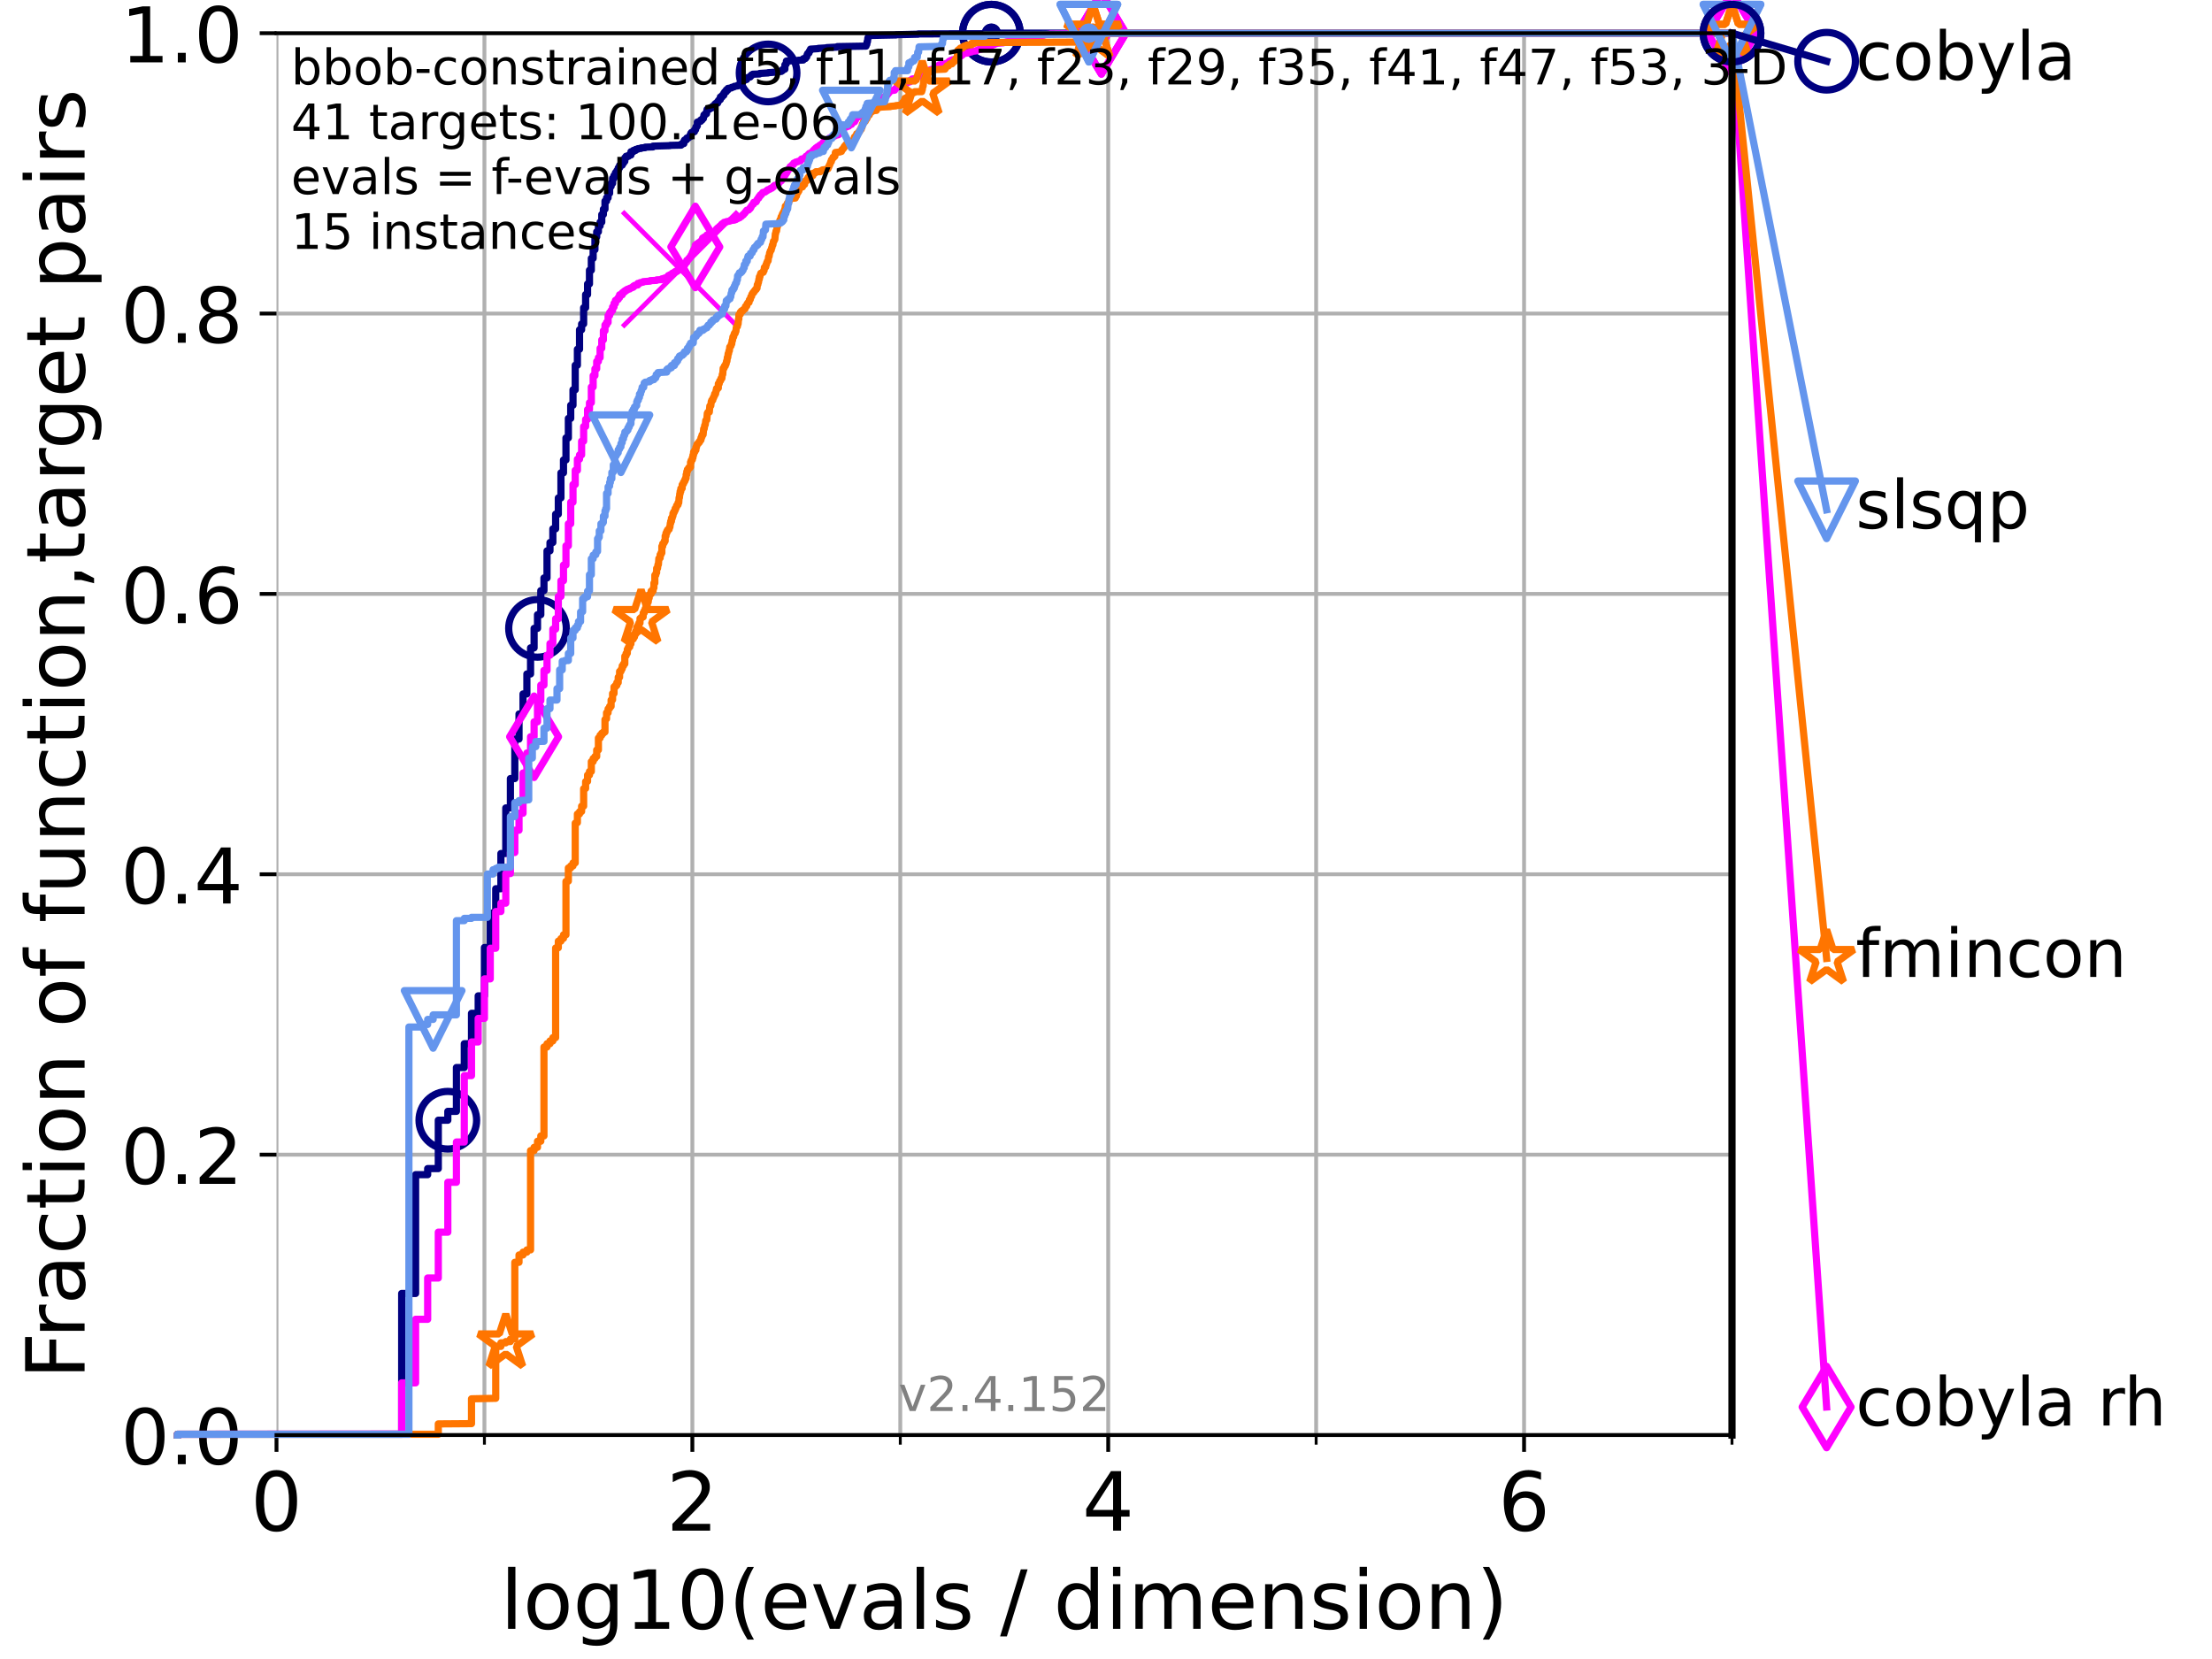 <?xml version="1.0" encoding="utf-8" standalone="no"?>
<!DOCTYPE svg PUBLIC "-//W3C//DTD SVG 1.1//EN"
  "http://www.w3.org/Graphics/SVG/1.1/DTD/svg11.dtd">
<!-- Created with matplotlib (https://matplotlib.org/) -->
<svg height="345.6pt" version="1.1" viewBox="0 0 460.8 345.6" width="460.8pt" xmlns="http://www.w3.org/2000/svg" xmlns:xlink="http://www.w3.org/1999/xlink">
 <defs>
  <style type="text/css">*{stroke-linecap:butt;stroke-linejoin:round;}</style>
 </defs>
 <g id="figure_1">
  <g id="patch_1">
   <path d="M 0 345.6 
L 460.8 345.6 
L 460.8 0 
L 0 0 
z
" style="fill:#ffffff;"/>
  </g>
  <g id="axes_1">
   <g id="patch_2">
    <path d="M 57.6 298.944 
L 360.806 298.944 
L 360.806 6.912 
L 57.6 6.912 
z
" style="fill:#ffffff;"/>
   </g>
   <g id="matplotlib.axis_1">
    <g id="xtick_1">
     <g id="line2d_1">
      <path clip-path="url(#p7974521be7)" d="M 57.6 298.944 
L 57.6 6.912 
" style="fill:none;stroke:#b0b0b0;stroke-linecap:square;stroke-width:0.8;"/>
     </g>
     <g id="line2d_2">
      <defs>
       <path d="M 0 0 
L 0 3.5 
" id="mc26e382fa0" style="stroke:#000000;stroke-width:0.8;"/>
      </defs>
      <g>
       <use style="stroke:#000000;stroke-width:0.8;" x="57.6" xlink:href="#mc26e382fa0" y="298.944"/>
      </g>
     </g>
     <g id="text_1">
      <!-- 0 -->
      <g transform="translate(52.192 318.861)scale(0.17 -0.17)">
       <defs>
        <path d="M 31.781 66.406 
Q 24.172 66.406 20.328 58.906 
Q 16.5 51.422 16.5 36.375 
Q 16.5 21.391 20.328 13.891 
Q 24.172 6.391 31.781 6.391 
Q 39.453 6.391 43.281 13.891 
Q 47.125 21.391 47.125 36.375 
Q 47.125 51.422 43.281 58.906 
Q 39.453 66.406 31.781 66.406 
z
M 31.781 74.219 
Q 44.047 74.219 50.516 64.516 
Q 56.984 54.828 56.984 36.375 
Q 56.984 17.969 50.516 8.266 
Q 44.047 -1.422 31.781 -1.422 
Q 19.531 -1.422 13.062 8.266 
Q 6.594 17.969 6.594 36.375 
Q 6.594 54.828 13.062 64.516 
Q 19.531 74.219 31.781 74.219 
z
" id="DejaVuSans-48"/>
       </defs>
       <use xlink:href="#DejaVuSans-48"/>
      </g>
     </g>
    </g>
    <g id="xtick_2">
     <g id="line2d_3">
      <path clip-path="url(#p7974521be7)" d="M 144.23 298.944 
L 144.23 6.912 
" style="fill:none;stroke:#b0b0b0;stroke-linecap:square;stroke-width:0.8;"/>
     </g>
     <g id="line2d_4">
      <g>
       <use style="stroke:#000000;stroke-width:0.8;" x="144.23" xlink:href="#mc26e382fa0" y="298.944"/>
      </g>
     </g>
     <g id="text_2">
      <!-- 2 -->
      <g transform="translate(138.822 318.861)scale(0.17 -0.17)">
       <defs>
        <path d="M 19.188 8.297 
L 53.609 8.297 
L 53.609 0 
L 7.328 0 
L 7.328 8.297 
Q 12.938 14.109 22.625 23.891 
Q 32.328 33.688 34.812 36.531 
Q 39.547 41.844 41.422 45.531 
Q 43.312 49.219 43.312 52.781 
Q 43.312 58.594 39.234 62.25 
Q 35.156 65.922 28.609 65.922 
Q 23.969 65.922 18.812 64.312 
Q 13.672 62.703 7.812 59.422 
L 7.812 69.391 
Q 13.766 71.781 18.938 73 
Q 24.125 74.219 28.422 74.219 
Q 39.75 74.219 46.484 68.547 
Q 53.219 62.891 53.219 53.422 
Q 53.219 48.922 51.531 44.891 
Q 49.859 40.875 45.406 35.406 
Q 44.188 33.984 37.641 27.219 
Q 31.109 20.453 19.188 8.297 
z
" id="DejaVuSans-50"/>
       </defs>
       <use xlink:href="#DejaVuSans-50"/>
      </g>
     </g>
    </g>
    <g id="xtick_3">
     <g id="line2d_5">
      <path clip-path="url(#p7974521be7)" d="M 230.861 298.944 
L 230.861 6.912 
" style="fill:none;stroke:#b0b0b0;stroke-linecap:square;stroke-width:0.8;"/>
     </g>
     <g id="line2d_6">
      <g>
       <use style="stroke:#000000;stroke-width:0.8;" x="230.861" xlink:href="#mc26e382fa0" y="298.944"/>
      </g>
     </g>
     <g id="text_3">
      <!-- 4 -->
      <g transform="translate(225.453 318.861)scale(0.17 -0.17)">
       <defs>
        <path d="M 37.797 64.312 
L 12.891 25.391 
L 37.797 25.391 
z
M 35.203 72.906 
L 47.609 72.906 
L 47.609 25.391 
L 58.016 25.391 
L 58.016 17.188 
L 47.609 17.188 
L 47.609 0 
L 37.797 0 
L 37.797 17.188 
L 4.891 17.188 
L 4.891 26.703 
z
" id="DejaVuSans-52"/>
       </defs>
       <use xlink:href="#DejaVuSans-52"/>
      </g>
     </g>
    </g>
    <g id="xtick_4">
     <g id="line2d_7">
      <path clip-path="url(#p7974521be7)" d="M 317.491 298.944 
L 317.491 6.912 
" style="fill:none;stroke:#b0b0b0;stroke-linecap:square;stroke-width:0.8;"/>
     </g>
     <g id="line2d_8">
      <g>
       <use style="stroke:#000000;stroke-width:0.8;" x="317.491" xlink:href="#mc26e382fa0" y="298.944"/>
      </g>
     </g>
     <g id="text_4">
      <!-- 6 -->
      <g transform="translate(312.083 318.861)scale(0.17 -0.17)">
       <defs>
        <path d="M 33.016 40.375 
Q 26.375 40.375 22.484 35.828 
Q 18.609 31.297 18.609 23.391 
Q 18.609 15.531 22.484 10.953 
Q 26.375 6.391 33.016 6.391 
Q 39.656 6.391 43.531 10.953 
Q 47.406 15.531 47.406 23.391 
Q 47.406 31.297 43.531 35.828 
Q 39.656 40.375 33.016 40.375 
z
M 52.594 71.297 
L 52.594 62.312 
Q 48.875 64.062 45.094 64.984 
Q 41.312 65.922 37.594 65.922 
Q 27.828 65.922 22.672 59.328 
Q 17.531 52.734 16.797 39.406 
Q 19.672 43.656 24.016 45.922 
Q 28.375 48.188 33.594 48.188 
Q 44.578 48.188 50.953 41.516 
Q 57.328 34.859 57.328 23.391 
Q 57.328 12.156 50.688 5.359 
Q 44.047 -1.422 33.016 -1.422 
Q 20.359 -1.422 13.672 8.266 
Q 6.984 17.969 6.984 36.375 
Q 6.984 53.656 15.188 63.938 
Q 23.391 74.219 37.203 74.219 
Q 40.922 74.219 44.703 73.484 
Q 48.484 72.75 52.594 71.297 
z
" id="DejaVuSans-54"/>
       </defs>
       <use xlink:href="#DejaVuSans-54"/>
      </g>
     </g>
    </g>
    <g id="xtick_5">
     <g id="line2d_9">
      <path clip-path="url(#p7974521be7)" d="M 100.915 298.944 
L 100.915 6.912 
" style="fill:none;stroke:#b0b0b0;stroke-linecap:square;stroke-width:0.8;"/>
     </g>
     <g id="line2d_10">
      <defs>
       <path d="M 0 0 
L 0 2 
" id="mb03020a27c" style="stroke:#000000;stroke-width:0.6;"/>
      </defs>
      <g>
       <use style="stroke:#000000;stroke-width:0.6;" x="100.915" xlink:href="#mb03020a27c" y="298.944"/>
      </g>
     </g>
    </g>
    <g id="xtick_6">
     <g id="line2d_11">
      <path clip-path="url(#p7974521be7)" d="M 187.546 298.944 
L 187.546 6.912 
" style="fill:none;stroke:#b0b0b0;stroke-linecap:square;stroke-width:0.8;"/>
     </g>
     <g id="line2d_12">
      <g>
       <use style="stroke:#000000;stroke-width:0.6;" x="187.546" xlink:href="#mb03020a27c" y="298.944"/>
      </g>
     </g>
    </g>
    <g id="xtick_7">
     <g id="line2d_13">
      <path clip-path="url(#p7974521be7)" d="M 274.176 298.944 
L 274.176 6.912 
" style="fill:none;stroke:#b0b0b0;stroke-linecap:square;stroke-width:0.8;"/>
     </g>
     <g id="line2d_14">
      <g>
       <use style="stroke:#000000;stroke-width:0.6;" x="274.176" xlink:href="#mb03020a27c" y="298.944"/>
      </g>
     </g>
    </g>
    <g id="xtick_8">
     <g id="line2d_15">
      <path clip-path="url(#p7974521be7)" d="M 360.806 298.944 
L 360.806 6.912 
" style="fill:none;stroke:#b0b0b0;stroke-linecap:square;stroke-width:0.8;"/>
     </g>
     <g id="line2d_16">
      <g>
       <use style="stroke:#000000;stroke-width:0.6;" x="360.806" xlink:href="#mb03020a27c" y="298.944"/>
      </g>
     </g>
    </g>
    <g id="text_5">
     <!-- log10(evals / dimension) -->
     <g transform="translate(104.239 339.314)scale(0.17 -0.17)">
      <defs>
       <path d="M 9.422 75.984 
L 18.406 75.984 
L 18.406 0 
L 9.422 0 
z
" id="DejaVuSans-108"/>
       <path d="M 30.609 48.391 
Q 23.391 48.391 19.188 42.75 
Q 14.984 37.109 14.984 27.297 
Q 14.984 17.484 19.156 11.844 
Q 23.344 6.203 30.609 6.203 
Q 37.797 6.203 41.984 11.859 
Q 46.188 17.531 46.188 27.297 
Q 46.188 37.016 41.984 42.703 
Q 37.797 48.391 30.609 48.391 
z
M 30.609 56 
Q 42.328 56 49.016 48.375 
Q 55.719 40.766 55.719 27.297 
Q 55.719 13.875 49.016 6.219 
Q 42.328 -1.422 30.609 -1.422 
Q 18.844 -1.422 12.172 6.219 
Q 5.516 13.875 5.516 27.297 
Q 5.516 40.766 12.172 48.375 
Q 18.844 56 30.609 56 
z
" id="DejaVuSans-111"/>
       <path d="M 45.406 27.984 
Q 45.406 37.75 41.375 43.109 
Q 37.359 48.484 30.078 48.484 
Q 22.859 48.484 18.828 43.109 
Q 14.797 37.75 14.797 27.984 
Q 14.797 18.266 18.828 12.891 
Q 22.859 7.516 30.078 7.516 
Q 37.359 7.516 41.375 12.891 
Q 45.406 18.266 45.406 27.984 
z
M 54.391 6.781 
Q 54.391 -7.172 48.188 -13.984 
Q 42 -20.797 29.203 -20.797 
Q 24.469 -20.797 20.266 -20.094 
Q 16.062 -19.391 12.109 -17.922 
L 12.109 -9.188 
Q 16.062 -11.328 19.922 -12.344 
Q 23.781 -13.375 27.781 -13.375 
Q 36.625 -13.375 41.016 -8.766 
Q 45.406 -4.156 45.406 5.172 
L 45.406 9.625 
Q 42.625 4.781 38.281 2.391 
Q 33.938 0 27.875 0 
Q 17.828 0 11.672 7.656 
Q 5.516 15.328 5.516 27.984 
Q 5.516 40.672 11.672 48.328 
Q 17.828 56 27.875 56 
Q 33.938 56 38.281 53.609 
Q 42.625 51.219 45.406 46.391 
L 45.406 54.688 
L 54.391 54.688 
z
" id="DejaVuSans-103"/>
       <path d="M 12.406 8.297 
L 28.516 8.297 
L 28.516 63.922 
L 10.984 60.406 
L 10.984 69.391 
L 28.422 72.906 
L 38.281 72.906 
L 38.281 8.297 
L 54.391 8.297 
L 54.391 0 
L 12.406 0 
z
" id="DejaVuSans-49"/>
       <path d="M 31 75.875 
Q 24.469 64.656 21.281 53.656 
Q 18.109 42.672 18.109 31.391 
Q 18.109 20.125 21.312 9.062 
Q 24.516 -2 31 -13.188 
L 23.188 -13.188 
Q 15.875 -1.703 12.234 9.375 
Q 8.594 20.453 8.594 31.391 
Q 8.594 42.281 12.203 53.312 
Q 15.828 64.359 23.188 75.875 
z
" id="DejaVuSans-40"/>
       <path d="M 56.203 29.594 
L 56.203 25.203 
L 14.891 25.203 
Q 15.484 15.922 20.484 11.062 
Q 25.484 6.203 34.422 6.203 
Q 39.594 6.203 44.453 7.469 
Q 49.312 8.734 54.109 11.281 
L 54.109 2.781 
Q 49.266 0.734 44.188 -0.344 
Q 39.109 -1.422 33.891 -1.422 
Q 20.797 -1.422 13.156 6.188 
Q 5.516 13.812 5.516 26.812 
Q 5.516 40.234 12.766 48.109 
Q 20.016 56 32.328 56 
Q 43.359 56 49.781 48.891 
Q 56.203 41.797 56.203 29.594 
z
M 47.219 32.234 
Q 47.125 39.594 43.094 43.984 
Q 39.062 48.391 32.422 48.391 
Q 24.906 48.391 20.391 44.141 
Q 15.875 39.891 15.188 32.172 
z
" id="DejaVuSans-101"/>
       <path d="M 2.984 54.688 
L 12.5 54.688 
L 29.594 8.797 
L 46.688 54.688 
L 56.203 54.688 
L 35.688 0 
L 23.484 0 
z
" id="DejaVuSans-118"/>
       <path d="M 34.281 27.484 
Q 23.391 27.484 19.188 25 
Q 14.984 22.516 14.984 16.5 
Q 14.984 11.719 18.141 8.906 
Q 21.297 6.109 26.703 6.109 
Q 34.188 6.109 38.703 11.406 
Q 43.219 16.703 43.219 25.484 
L 43.219 27.484 
z
M 52.203 31.203 
L 52.203 0 
L 43.219 0 
L 43.219 8.297 
Q 40.141 3.328 35.547 0.953 
Q 30.953 -1.422 24.312 -1.422 
Q 15.922 -1.422 10.953 3.297 
Q 6 8.016 6 15.922 
Q 6 25.141 12.172 29.828 
Q 18.359 34.516 30.609 34.516 
L 43.219 34.516 
L 43.219 35.406 
Q 43.219 41.609 39.141 45 
Q 35.062 48.391 27.688 48.391 
Q 23 48.391 18.547 47.266 
Q 14.109 46.141 10.016 43.891 
L 10.016 52.203 
Q 14.938 54.109 19.578 55.047 
Q 24.219 56 28.609 56 
Q 40.484 56 46.344 49.844 
Q 52.203 43.703 52.203 31.203 
z
" id="DejaVuSans-97"/>
       <path d="M 44.281 53.078 
L 44.281 44.578 
Q 40.484 46.531 36.375 47.5 
Q 32.281 48.484 27.875 48.484 
Q 21.188 48.484 17.844 46.438 
Q 14.5 44.391 14.5 40.281 
Q 14.5 37.156 16.891 35.375 
Q 19.281 33.594 26.516 31.984 
L 29.594 31.297 
Q 39.156 29.25 43.188 25.516 
Q 47.219 21.781 47.219 15.094 
Q 47.219 7.469 41.188 3.016 
Q 35.156 -1.422 24.609 -1.422 
Q 20.219 -1.422 15.453 -0.562 
Q 10.688 0.297 5.422 2 
L 5.422 11.281 
Q 10.406 8.688 15.234 7.391 
Q 20.062 6.109 24.812 6.109 
Q 31.156 6.109 34.562 8.281 
Q 37.984 10.453 37.984 14.406 
Q 37.984 18.062 35.516 20.016 
Q 33.062 21.969 24.703 23.781 
L 21.578 24.516 
Q 13.234 26.266 9.516 29.906 
Q 5.812 33.547 5.812 39.891 
Q 5.812 47.609 11.281 51.797 
Q 16.75 56 26.812 56 
Q 31.781 56 36.172 55.266 
Q 40.578 54.547 44.281 53.078 
z
" id="DejaVuSans-115"/>
       <path id="DejaVuSans-32"/>
       <path d="M 25.391 72.906 
L 33.688 72.906 
L 8.297 -9.281 
L 0 -9.281 
z
" id="DejaVuSans-47"/>
       <path d="M 45.406 46.391 
L 45.406 75.984 
L 54.391 75.984 
L 54.391 0 
L 45.406 0 
L 45.406 8.203 
Q 42.578 3.328 38.25 0.953 
Q 33.938 -1.422 27.875 -1.422 
Q 17.969 -1.422 11.734 6.484 
Q 5.516 14.406 5.516 27.297 
Q 5.516 40.188 11.734 48.094 
Q 17.969 56 27.875 56 
Q 33.938 56 38.25 53.625 
Q 42.578 51.266 45.406 46.391 
z
M 14.797 27.297 
Q 14.797 17.391 18.875 11.75 
Q 22.953 6.109 30.078 6.109 
Q 37.203 6.109 41.297 11.75 
Q 45.406 17.391 45.406 27.297 
Q 45.406 37.203 41.297 42.844 
Q 37.203 48.484 30.078 48.484 
Q 22.953 48.484 18.875 42.844 
Q 14.797 37.203 14.797 27.297 
z
" id="DejaVuSans-100"/>
       <path d="M 9.422 54.688 
L 18.406 54.688 
L 18.406 0 
L 9.422 0 
z
M 9.422 75.984 
L 18.406 75.984 
L 18.406 64.594 
L 9.422 64.594 
z
" id="DejaVuSans-105"/>
       <path d="M 52 44.188 
Q 55.375 50.25 60.062 53.125 
Q 64.75 56 71.094 56 
Q 79.641 56 84.281 50.016 
Q 88.922 44.047 88.922 33.016 
L 88.922 0 
L 79.891 0 
L 79.891 32.719 
Q 79.891 40.578 77.094 44.375 
Q 74.312 48.188 68.609 48.188 
Q 61.625 48.188 57.562 43.547 
Q 53.516 38.922 53.516 30.906 
L 53.516 0 
L 44.484 0 
L 44.484 32.719 
Q 44.484 40.625 41.703 44.406 
Q 38.922 48.188 33.109 48.188 
Q 26.219 48.188 22.156 43.531 
Q 18.109 38.875 18.109 30.906 
L 18.109 0 
L 9.078 0 
L 9.078 54.688 
L 18.109 54.688 
L 18.109 46.188 
Q 21.188 51.219 25.484 53.609 
Q 29.781 56 35.688 56 
Q 41.656 56 45.828 52.969 
Q 50 49.953 52 44.188 
z
" id="DejaVuSans-109"/>
       <path d="M 54.891 33.016 
L 54.891 0 
L 45.906 0 
L 45.906 32.719 
Q 45.906 40.484 42.875 44.328 
Q 39.844 48.188 33.797 48.188 
Q 26.516 48.188 22.312 43.547 
Q 18.109 38.922 18.109 30.906 
L 18.109 0 
L 9.078 0 
L 9.078 54.688 
L 18.109 54.688 
L 18.109 46.188 
Q 21.344 51.125 25.703 53.562 
Q 30.078 56 35.797 56 
Q 45.219 56 50.047 50.172 
Q 54.891 44.344 54.891 33.016 
z
" id="DejaVuSans-110"/>
       <path d="M 8.016 75.875 
L 15.828 75.875 
Q 23.141 64.359 26.781 53.312 
Q 30.422 42.281 30.422 31.391 
Q 30.422 20.453 26.781 9.375 
Q 23.141 -1.703 15.828 -13.188 
L 8.016 -13.188 
Q 14.5 -2 17.703 9.062 
Q 20.906 20.125 20.906 31.391 
Q 20.906 42.672 17.703 53.656 
Q 14.5 64.656 8.016 75.875 
z
" id="DejaVuSans-41"/>
      </defs>
      <use xlink:href="#DejaVuSans-108"/>
      <use x="27.783" xlink:href="#DejaVuSans-111"/>
      <use x="88.965" xlink:href="#DejaVuSans-103"/>
      <use x="152.441" xlink:href="#DejaVuSans-49"/>
      <use x="216.064" xlink:href="#DejaVuSans-48"/>
      <use x="279.688" xlink:href="#DejaVuSans-40"/>
      <use x="318.701" xlink:href="#DejaVuSans-101"/>
      <use x="380.225" xlink:href="#DejaVuSans-118"/>
      <use x="439.404" xlink:href="#DejaVuSans-97"/>
      <use x="500.684" xlink:href="#DejaVuSans-108"/>
      <use x="528.467" xlink:href="#DejaVuSans-115"/>
      <use x="580.566" xlink:href="#DejaVuSans-32"/>
      <use x="612.354" xlink:href="#DejaVuSans-47"/>
      <use x="646.045" xlink:href="#DejaVuSans-32"/>
      <use x="677.832" xlink:href="#DejaVuSans-100"/>
      <use x="741.309" xlink:href="#DejaVuSans-105"/>
      <use x="769.092" xlink:href="#DejaVuSans-109"/>
      <use x="866.504" xlink:href="#DejaVuSans-101"/>
      <use x="928.027" xlink:href="#DejaVuSans-110"/>
      <use x="991.406" xlink:href="#DejaVuSans-115"/>
      <use x="1043.506" xlink:href="#DejaVuSans-105"/>
      <use x="1071.289" xlink:href="#DejaVuSans-111"/>
      <use x="1132.471" xlink:href="#DejaVuSans-110"/>
      <use x="1195.85" xlink:href="#DejaVuSans-41"/>
     </g>
    </g>
   </g>
   <g id="matplotlib.axis_2">
    <g id="ytick_1">
     <g id="line2d_17">
      <path clip-path="url(#p7974521be7)" d="M 57.6 298.944 
L 360.806 298.944 
" style="fill:none;stroke:#b0b0b0;stroke-linecap:square;stroke-width:0.8;"/>
     </g>
     <g id="line2d_18">
      <defs>
       <path d="M 0 0 
L -3.5 0 
" id="md55858b7d3" style="stroke:#000000;stroke-width:0.8;"/>
      </defs>
      <g>
       <use style="stroke:#000000;stroke-width:0.8;" x="57.6" xlink:href="#md55858b7d3" y="298.944"/>
      </g>
     </g>
     <g id="text_6">
      <!-- 0.0 -->
      <g transform="translate(25.155 305.023)scale(0.16 -0.16)">
       <defs>
        <path d="M 10.688 12.406 
L 21 12.406 
L 21 0 
L 10.688 0 
z
" id="DejaVuSans-46"/>
       </defs>
       <use xlink:href="#DejaVuSans-48"/>
       <use x="63.623" xlink:href="#DejaVuSans-46"/>
       <use x="95.41" xlink:href="#DejaVuSans-48"/>
      </g>
     </g>
    </g>
    <g id="ytick_2">
     <g id="line2d_19">
      <path clip-path="url(#p7974521be7)" d="M 57.6 240.538 
L 360.806 240.538 
" style="fill:none;stroke:#b0b0b0;stroke-linecap:square;stroke-width:0.8;"/>
     </g>
     <g id="line2d_20">
      <g>
       <use style="stroke:#000000;stroke-width:0.8;" x="57.6" xlink:href="#md55858b7d3" y="240.538"/>
      </g>
     </g>
     <g id="text_7">
      <!-- 0.2 -->
      <g transform="translate(25.155 246.616)scale(0.16 -0.16)">
       <use xlink:href="#DejaVuSans-48"/>
       <use x="63.623" xlink:href="#DejaVuSans-46"/>
       <use x="95.41" xlink:href="#DejaVuSans-50"/>
      </g>
     </g>
    </g>
    <g id="ytick_3">
     <g id="line2d_21">
      <path clip-path="url(#p7974521be7)" d="M 57.6 182.131 
L 360.806 182.131 
" style="fill:none;stroke:#b0b0b0;stroke-linecap:square;stroke-width:0.8;"/>
     </g>
     <g id="line2d_22">
      <g>
       <use style="stroke:#000000;stroke-width:0.8;" x="57.6" xlink:href="#md55858b7d3" y="182.131"/>
      </g>
     </g>
     <g id="text_8">
      <!-- 0.4 -->
      <g transform="translate(25.155 188.21)scale(0.16 -0.16)">
       <use xlink:href="#DejaVuSans-48"/>
       <use x="63.623" xlink:href="#DejaVuSans-46"/>
       <use x="95.41" xlink:href="#DejaVuSans-52"/>
      </g>
     </g>
    </g>
    <g id="ytick_4">
     <g id="line2d_23">
      <path clip-path="url(#p7974521be7)" d="M 57.6 123.725 
L 360.806 123.725 
" style="fill:none;stroke:#b0b0b0;stroke-linecap:square;stroke-width:0.8;"/>
     </g>
     <g id="line2d_24">
      <g>
       <use style="stroke:#000000;stroke-width:0.8;" x="57.6" xlink:href="#md55858b7d3" y="123.725"/>
      </g>
     </g>
     <g id="text_9">
      <!-- 0.6 -->
      <g transform="translate(25.155 129.804)scale(0.16 -0.16)">
       <use xlink:href="#DejaVuSans-48"/>
       <use x="63.623" xlink:href="#DejaVuSans-46"/>
       <use x="95.41" xlink:href="#DejaVuSans-54"/>
      </g>
     </g>
    </g>
    <g id="ytick_5">
     <g id="line2d_25">
      <path clip-path="url(#p7974521be7)" d="M 57.6 65.318 
L 360.806 65.318 
" style="fill:none;stroke:#b0b0b0;stroke-linecap:square;stroke-width:0.8;"/>
     </g>
     <g id="line2d_26">
      <g>
       <use style="stroke:#000000;stroke-width:0.8;" x="57.6" xlink:href="#md55858b7d3" y="65.318"/>
      </g>
     </g>
     <g id="text_10">
      <!-- 0.8 -->
      <g transform="translate(25.155 71.397)scale(0.16 -0.16)">
       <defs>
        <path d="M 31.781 34.625 
Q 24.75 34.625 20.719 30.859 
Q 16.703 27.094 16.703 20.516 
Q 16.703 13.922 20.719 10.156 
Q 24.75 6.391 31.781 6.391 
Q 38.812 6.391 42.859 10.172 
Q 46.922 13.969 46.922 20.516 
Q 46.922 27.094 42.891 30.859 
Q 38.875 34.625 31.781 34.625 
z
M 21.922 38.812 
Q 15.578 40.375 12.031 44.719 
Q 8.5 49.078 8.5 55.328 
Q 8.5 64.062 14.719 69.141 
Q 20.953 74.219 31.781 74.219 
Q 42.672 74.219 48.875 69.141 
Q 55.078 64.062 55.078 55.328 
Q 55.078 49.078 51.531 44.719 
Q 48 40.375 41.703 38.812 
Q 48.828 37.156 52.797 32.312 
Q 56.781 27.484 56.781 20.516 
Q 56.781 9.906 50.312 4.234 
Q 43.844 -1.422 31.781 -1.422 
Q 19.734 -1.422 13.25 4.234 
Q 6.781 9.906 6.781 20.516 
Q 6.781 27.484 10.781 32.312 
Q 14.797 37.156 21.922 38.812 
z
M 18.312 54.391 
Q 18.312 48.734 21.844 45.562 
Q 25.391 42.391 31.781 42.391 
Q 38.141 42.391 41.719 45.562 
Q 45.312 48.734 45.312 54.391 
Q 45.312 60.062 41.719 63.234 
Q 38.141 66.406 31.781 66.406 
Q 25.391 66.406 21.844 63.234 
Q 18.312 60.062 18.312 54.391 
z
" id="DejaVuSans-56"/>
       </defs>
       <use xlink:href="#DejaVuSans-48"/>
       <use x="63.623" xlink:href="#DejaVuSans-46"/>
       <use x="95.41" xlink:href="#DejaVuSans-56"/>
      </g>
     </g>
    </g>
    <g id="ytick_6">
     <g id="line2d_27">
      <path clip-path="url(#p7974521be7)" d="M 57.6 6.912 
L 360.806 6.912 
" style="fill:none;stroke:#b0b0b0;stroke-linecap:square;stroke-width:0.8;"/>
     </g>
     <g id="line2d_28">
      <g>
       <use style="stroke:#000000;stroke-width:0.8;" x="57.6" xlink:href="#md55858b7d3" y="6.912"/>
      </g>
     </g>
     <g id="text_11">
      <!-- 1.0 -->
      <g transform="translate(25.155 12.991)scale(0.16 -0.16)">
       <use xlink:href="#DejaVuSans-49"/>
       <use x="63.623" xlink:href="#DejaVuSans-46"/>
       <use x="95.41" xlink:href="#DejaVuSans-48"/>
      </g>
     </g>
    </g>
    <g id="text_12">
     <!-- Fraction of function,target pairs -->
     <g transform="translate(17.62 287.313)rotate(-90)scale(0.17 -0.17)">
      <defs>
       <path d="M 9.812 72.906 
L 51.703 72.906 
L 51.703 64.594 
L 19.672 64.594 
L 19.672 43.109 
L 48.578 43.109 
L 48.578 34.812 
L 19.672 34.812 
L 19.672 0 
L 9.812 0 
z
" id="DejaVuSans-70"/>
       <path d="M 41.109 46.297 
Q 39.594 47.172 37.812 47.578 
Q 36.031 48 33.891 48 
Q 26.266 48 22.188 43.047 
Q 18.109 38.094 18.109 28.812 
L 18.109 0 
L 9.078 0 
L 9.078 54.688 
L 18.109 54.688 
L 18.109 46.188 
Q 20.953 51.172 25.484 53.578 
Q 30.031 56 36.531 56 
Q 37.453 56 38.578 55.875 
Q 39.703 55.766 41.062 55.516 
z
" id="DejaVuSans-114"/>
       <path d="M 48.781 52.594 
L 48.781 44.188 
Q 44.969 46.297 41.141 47.344 
Q 37.312 48.391 33.406 48.391 
Q 24.656 48.391 19.812 42.844 
Q 14.984 37.312 14.984 27.297 
Q 14.984 17.281 19.812 11.734 
Q 24.656 6.203 33.406 6.203 
Q 37.312 6.203 41.141 7.25 
Q 44.969 8.297 48.781 10.406 
L 48.781 2.094 
Q 45.016 0.344 40.984 -0.531 
Q 36.969 -1.422 32.422 -1.422 
Q 20.062 -1.422 12.781 6.344 
Q 5.516 14.109 5.516 27.297 
Q 5.516 40.672 12.859 48.328 
Q 20.219 56 33.016 56 
Q 37.156 56 41.109 55.141 
Q 45.062 54.297 48.781 52.594 
z
" id="DejaVuSans-99"/>
       <path d="M 18.312 70.219 
L 18.312 54.688 
L 36.812 54.688 
L 36.812 47.703 
L 18.312 47.703 
L 18.312 18.016 
Q 18.312 11.328 20.141 9.422 
Q 21.969 7.516 27.594 7.516 
L 36.812 7.516 
L 36.812 0 
L 27.594 0 
Q 17.188 0 13.234 3.875 
Q 9.281 7.766 9.281 18.016 
L 9.281 47.703 
L 2.688 47.703 
L 2.688 54.688 
L 9.281 54.688 
L 9.281 70.219 
z
" id="DejaVuSans-116"/>
       <path d="M 37.109 75.984 
L 37.109 68.5 
L 28.516 68.5 
Q 23.688 68.5 21.797 66.547 
Q 19.922 64.594 19.922 59.516 
L 19.922 54.688 
L 34.719 54.688 
L 34.719 47.703 
L 19.922 47.703 
L 19.922 0 
L 10.891 0 
L 10.891 47.703 
L 2.297 47.703 
L 2.297 54.688 
L 10.891 54.688 
L 10.891 58.5 
Q 10.891 67.625 15.141 71.797 
Q 19.391 75.984 28.609 75.984 
z
" id="DejaVuSans-102"/>
       <path d="M 8.5 21.578 
L 8.5 54.688 
L 17.484 54.688 
L 17.484 21.922 
Q 17.484 14.156 20.5 10.266 
Q 23.531 6.391 29.594 6.391 
Q 36.859 6.391 41.078 11.031 
Q 45.312 15.672 45.312 23.688 
L 45.312 54.688 
L 54.297 54.688 
L 54.297 0 
L 45.312 0 
L 45.312 8.406 
Q 42.047 3.422 37.719 1 
Q 33.406 -1.422 27.688 -1.422 
Q 18.266 -1.422 13.375 4.438 
Q 8.5 10.297 8.5 21.578 
z
M 31.109 56 
z
" id="DejaVuSans-117"/>
       <path d="M 11.719 12.406 
L 22.016 12.406 
L 22.016 4 
L 14.016 -11.625 
L 7.719 -11.625 
L 11.719 4 
z
" id="DejaVuSans-44"/>
       <path d="M 18.109 8.203 
L 18.109 -20.797 
L 9.078 -20.797 
L 9.078 54.688 
L 18.109 54.688 
L 18.109 46.391 
Q 20.953 51.266 25.266 53.625 
Q 29.594 56 35.594 56 
Q 45.562 56 51.781 48.094 
Q 58.016 40.188 58.016 27.297 
Q 58.016 14.406 51.781 6.484 
Q 45.562 -1.422 35.594 -1.422 
Q 29.594 -1.422 25.266 0.953 
Q 20.953 3.328 18.109 8.203 
z
M 48.688 27.297 
Q 48.688 37.203 44.609 42.844 
Q 40.531 48.484 33.406 48.484 
Q 26.266 48.484 22.188 42.844 
Q 18.109 37.203 18.109 27.297 
Q 18.109 17.391 22.188 11.75 
Q 26.266 6.109 33.406 6.109 
Q 40.531 6.109 44.609 11.75 
Q 48.688 17.391 48.688 27.297 
z
" id="DejaVuSans-112"/>
      </defs>
      <use xlink:href="#DejaVuSans-70"/>
      <use x="50.27" xlink:href="#DejaVuSans-114"/>
      <use x="91.383" xlink:href="#DejaVuSans-97"/>
      <use x="152.662" xlink:href="#DejaVuSans-99"/>
      <use x="207.643" xlink:href="#DejaVuSans-116"/>
      <use x="246.852" xlink:href="#DejaVuSans-105"/>
      <use x="274.635" xlink:href="#DejaVuSans-111"/>
      <use x="335.816" xlink:href="#DejaVuSans-110"/>
      <use x="399.195" xlink:href="#DejaVuSans-32"/>
      <use x="430.982" xlink:href="#DejaVuSans-111"/>
      <use x="492.164" xlink:href="#DejaVuSans-102"/>
      <use x="527.369" xlink:href="#DejaVuSans-32"/>
      <use x="559.156" xlink:href="#DejaVuSans-102"/>
      <use x="594.361" xlink:href="#DejaVuSans-117"/>
      <use x="657.74" xlink:href="#DejaVuSans-110"/>
      <use x="721.119" xlink:href="#DejaVuSans-99"/>
      <use x="776.1" xlink:href="#DejaVuSans-116"/>
      <use x="815.309" xlink:href="#DejaVuSans-105"/>
      <use x="843.092" xlink:href="#DejaVuSans-111"/>
      <use x="904.273" xlink:href="#DejaVuSans-110"/>
      <use x="967.652" xlink:href="#DejaVuSans-44"/>
      <use x="999.439" xlink:href="#DejaVuSans-116"/>
      <use x="1038.648" xlink:href="#DejaVuSans-97"/>
      <use x="1099.928" xlink:href="#DejaVuSans-114"/>
      <use x="1139.291" xlink:href="#DejaVuSans-103"/>
      <use x="1202.768" xlink:href="#DejaVuSans-101"/>
      <use x="1264.291" xlink:href="#DejaVuSans-116"/>
      <use x="1303.5" xlink:href="#DejaVuSans-32"/>
      <use x="1335.287" xlink:href="#DejaVuSans-112"/>
      <use x="1398.764" xlink:href="#DejaVuSans-97"/>
      <use x="1460.043" xlink:href="#DejaVuSans-105"/>
      <use x="1487.826" xlink:href="#DejaVuSans-114"/>
      <use x="1528.939" xlink:href="#DejaVuSans-115"/>
     </g>
    </g>
   </g>
   <g id="line2d_29">
    <defs>
     <path d="M 0 1.5 
C 0.398 1.5 0.779 1.342 1.061 1.061 
C 1.342 0.779 1.5 0.398 1.5 0 
C 1.5 -0.398 1.342 -0.779 1.061 -1.061 
C 0.779 -1.342 0.398 -1.5 0 -1.5 
C -0.398 -1.5 -0.779 -1.342 -1.061 -1.061 
C -1.342 -0.779 -1.5 -0.398 -1.5 0 
C -1.5 0.398 -1.342 0.779 -1.061 1.061 
C -0.779 1.342 -0.398 1.5 0 1.5 
z
" id="mcc01ca99d8" style="stroke:#000080;"/>
    </defs>
    <g>
     <use style="fill:#000080;stroke:#000080;" x="206.518" xlink:href="#mcc01ca99d8" y="6.912"/>
     <use style="fill:#000080;stroke:#000080;" x="206.518" xlink:href="#mcc01ca99d8" y="6.912"/>
    </g>
   </g>
   <g id="line2d_30">
    <path d="M 36.933 298.944 
L 36.933 298.786 
L 83.678 298.786 
L 83.678 269.451 
L 86.578 269.451 
L 86.578 244.706 
L 89.09 244.706 
L 89.09 243.439 
L 91.306 243.439 
L 91.306 233.362 
L 93.288 233.362 
L 93.288 231.515 
L 95.081 231.515 
L 95.081 222.388 
L 96.718 222.388 
L 96.718 217.428 
L 98.223 217.428 
L 98.223 211.097 
L 99.617 211.097 
L 99.617 207.456 
L 100.915 207.456 
L 100.915 197.379 
L 102.129 197.379 
L 102.129 190.204 
L 103.27 190.204 
L 103.27 185.139 
L 104.345 185.139 
L 104.345 177.805 
L 105.362 177.805 
L 105.362 168.308 
L 106.327 168.308 
L 106.327 162.188 
L 107.245 162.188 
L 107.245 153.957 
L 108.12 153.957 
L 108.12 148.734 
L 108.956 148.734 
L 108.956 144.565 
L 109.757 144.565 
L 109.757 140.397 
L 110.525 140.397 
L 110.525 134.963 
L 111.262 134.963 
L 111.262 130.9 
L 111.972 130.9 
L 111.972 128.051 
L 112.657 128.051 
L 112.657 123.039 
L 113.317 123.039 
L 113.317 120.401 
L 113.954 120.401 
L 113.954 114.755 
L 114.571 114.755 
L 114.571 113.014 
L 115.168 113.014 
L 115.168 110.165 
L 115.747 110.165 
L 115.747 107.105 
L 116.309 107.105 
L 116.309 103.728 
L 116.854 103.728 
L 116.854 98.505 
L 117.384 98.505 
L 117.384 95.814 
L 117.9 95.814 
L 117.9 91.224 
L 118.401 91.224 
L 118.401 87.161 
L 118.89 87.161 
L 118.89 84.418 
L 119.366 84.418 
L 119.366 81.199 
L 119.831 81.199 
L 119.831 76.082 
L 120.284 76.082 
L 120.284 72.758 
L 120.727 72.758 
L 120.727 68.695 
L 121.159 68.695 
L 121.159 67.482 
L 121.582 67.482 
L 121.582 64.105 
L 121.995 64.105 
L 121.995 61.361 
L 122.4 61.361 
L 122.4 59.145 
L 122.796 59.145 
L 122.796 56.296 
L 123.184 56.296 
L 123.184 53.817 
L 123.564 53.817 
L 123.564 52.023 
L 123.936 52.023 
L 123.936 49.385 
L 124.302 49.385 
L 124.302 48.277 
L 124.66 48.277 
L 124.66 47.063 
L 125.012 47.063 
L 125.012 46.272 
L 125.357 46.272 
L 125.357 44.689 
L 125.696 44.689 
L 125.696 43.581 
L 126.029 43.581 
L 126.029 41.893 
L 126.356 41.893 
L 126.356 41.207 
L 126.677 41.207 
L 126.677 40.257 
L 126.994 40.257 
L 126.994 38.832 
L 127.304 38.832 
L 127.304 38.199 
L 127.61 38.199 
L 127.61 37.144 
L 127.911 37.144 
L 127.911 36.564 
L 128.208 36.564 
L 128.208 35.983 
L 128.499 35.983 
L 128.499 35.561 
L 128.786 35.561 
L 128.786 34.981 
L 129.069 34.981 
L 129.069 34.453 
L 129.623 34.4 
L 129.623 33.978 
L 129.893 33.978 
L 129.893 33.609 
L 130.16 33.609 
L 130.16 32.87 
L 130.423 32.87 
L 130.423 32.554 
L 130.939 32.554 
L 130.939 32.343 
L 131.44 32.29 
L 131.44 31.604 
L 131.929 31.604 
L 131.929 31.34 
L 132.405 31.34 
L 132.405 31.129 
L 132.87 31.077 
L 132.87 30.971 
L 133.546 30.918 
L 133.546 30.813 
L 134.411 30.76 
L 134.411 30.654 
L 136.03 30.602 
L 136.03 30.443 
L 139.556 30.338 
L 139.556 30.285 
L 141.897 30.232 
L 141.897 30.021 
L 142.456 29.916 
L 142.456 29.441 
L 142.594 29.441 
L 142.594 29.177 
L 143 29.124 
L 143.066 28.755 
L 143.397 28.755 
L 143.397 28.597 
L 143.786 28.491 
L 143.786 28.069 
L 143.914 28.069 
L 143.914 27.753 
L 144.041 27.753 
L 144.041 27.594 
L 144.418 27.542 
L 144.418 27.436 
L 144.664 27.436 
L 144.664 27.067 
L 144.908 27.014 
L 144.968 26.434 
L 145.148 26.434 
L 145.148 26.223 
L 145.267 26.223 
L 145.267 25.431 
L 145.678 25.326 
L 145.678 25.273 
L 145.966 25.273 
L 145.966 25.009 
L 146.25 25.009 
L 146.25 24.798 
L 146.53 24.692 
L 146.64 23.954 
L 146.914 23.901 
L 146.914 23.69 
L 147.184 23.69 
L 147.291 22.793 
L 147.816 22.74 
L 147.816 22.582 
L 148.327 22.476 
L 148.428 22.16 
L 148.923 22.16 
L 148.923 21.685 
L 149.118 21.685 
L 149.118 21.527 
L 149.501 21.474 
L 149.501 21.157 
L 149.689 21.052 
L 149.689 20.894 
L 149.876 20.894 
L 149.876 20.735 
L 150.061 20.735 
L 150.061 20.208 
L 150.425 20.208 
L 150.425 19.891 
L 150.783 19.838 
L 150.783 19.416 
L 150.959 19.416 
L 150.959 19.153 
L 151.306 19.1 
L 151.306 18.73 
L 151.648 18.73 
L 151.648 18.414 
L 152.394 18.308 
L 152.394 18.203 
L 152.914 18.097 
L 152.954 17.992 
L 153.727 17.886 
L 153.727 17.728 
L 154.175 17.622 
L 154.249 17.2 
L 154.758 17.095 
L 154.829 16.726 
L 155.322 16.62 
L 155.322 16.567 
L 155.53 16.567 
L 155.599 16.198 
L 156.072 16.092 
L 156.072 16.04 
L 156.272 16.04 
L 156.272 15.881 
L 156.534 15.776 
L 156.534 15.618 
L 156.825 15.512 
L 156.825 15.459 
L 158.247 15.407 
L 158.247 15.301 
L 160.007 15.195 
L 160.007 15.143 
L 161.517 15.037 
L 161.517 14.984 
L 162.775 14.879 
L 162.775 14.826 
L 163.008 14.721 
L 163.008 14.51 
L 163.509 14.404 
L 163.509 13.507 
L 163.644 13.507 
L 163.644 13.349 
L 163.777 13.349 
L 163.822 12.716 
L 166.267 12.61 
L 166.267 12.557 
L 167.325 12.505 
L 167.325 12.241 
L 167.797 12.188 
L 167.797 11.977 
L 168.046 11.872 
L 168.152 11.344 
L 168.257 11.344 
L 168.257 11.133 
L 168.535 11.027 
L 168.638 10.605 
L 168.842 10.5 
L 168.842 10.236 
L 170.465 10.13 
L 170.465 10.078 
L 172.215 9.972 
L 172.215 9.919 
L 174.33 9.814 
L 174.431 9.708 
L 180.41 9.603 
L 180.429 9.339 
L 180.574 9.233 
L 180.629 8.706 
L 180.701 8.706 
L 180.791 7.914 
L 180.827 7.914 
L 180.934 7.598 
L 181.27 7.492 
L 181.375 7.387 
L 186.666 7.281 
L 186.666 7.229 
L 191.261 7.123 
L 191.261 7.07 
L 206.518 7.018 
L 206.518 6.912 
L 360.806 6.912 
L 360.806 6.912 
" style="fill:none;stroke:#000080;stroke-linecap:square;stroke-width:1.5;"/>
   </g>
   <g id="line2d_31">
    <defs>
     <path d="M 0 6 
C 1.591 6 3.117 5.368 4.243 4.243 
C 5.368 3.117 6 1.591 6 0 
C 6 -1.591 5.368 -3.117 4.243 -4.243 
C 3.117 -5.368 1.591 -6 0 -6 
C -1.591 -6 -3.117 -5.368 -4.243 -4.243 
C -5.368 -3.117 -6 -1.591 -6 0 
C -6 1.591 -5.368 3.117 -4.243 4.243 
C -3.117 5.368 -1.591 6 0 6 
z
" id="mbb0d972115" style="stroke:#000080;stroke-width:1.5;"/>
    </defs>
    <g>
     <use style="fill-opacity:0;stroke:#000080;stroke-width:1.5;" x="93.288" xlink:href="#mbb0d972115" y="233.362"/>
     <use style="fill-opacity:0;stroke:#000080;stroke-width:1.5;" x="111.972" xlink:href="#mbb0d972115" y="130.9"/>
     <use style="fill-opacity:0;stroke:#000080;stroke-width:1.5;" x="160.007" xlink:href="#mbb0d972115" y="15.195"/>
     <use style="fill-opacity:0;stroke:#000080;stroke-width:1.5;" x="206.518" xlink:href="#mbb0d972115" y="6.912"/>
     <use style="fill-opacity:0;stroke:#000080;stroke-width:1.5;" x="206.518" xlink:href="#mbb0d972115" y="6.912"/>
     <use style="fill-opacity:0;stroke:#000080;stroke-width:1.5;" x="360.806" xlink:href="#mbb0d972115" y="6.912"/>
    </g>
   </g>
   <g id="line2d_32">
    <path style="fill:none;stroke:#000080;stroke-linecap:square;stroke-width:1.5;"/>
    <g/>
   </g>
   <g id="line2d_33">
    <defs>
     <path d="M 0 1.5 
C 0.398 1.5 0.779 1.342 1.061 1.061 
C 1.342 0.779 1.5 0.398 1.5 0 
C 1.5 -0.398 1.342 -0.779 1.061 -1.061 
C 0.779 -1.342 0.398 -1.5 0 -1.5 
C -0.398 -1.5 -0.779 -1.342 -1.061 -1.061 
C -1.342 -0.779 -1.5 -0.398 -1.5 0 
C -1.5 0.398 -1.342 0.779 -1.061 1.061 
C -0.779 1.342 -0.398 1.5 0 1.5 
z
" id="md61ac8a766" style="stroke:#ff00ff;"/>
    </defs>
    <g>
     <use style="fill:#ff00ff;stroke:#ff00ff;" x="229.436" xlink:href="#md61ac8a766" y="6.912"/>
     <use style="fill:#ff00ff;stroke:#ff00ff;" x="229.436" xlink:href="#md61ac8a766" y="6.912"/>
    </g>
   </g>
   <g id="line2d_34">
    <path d="M 36.933 298.944 
L 36.933 298.786 
L 83.678 298.733 
L 83.678 288.075 
L 86.578 288.075 
L 86.578 274.832 
L 89.09 274.832 
L 89.09 266.232 
L 91.306 266.232 
L 91.306 256.682 
L 93.288 256.682 
L 93.288 246.289 
L 95.081 246.289 
L 95.081 237.9 
L 96.718 237.9 
L 96.718 224.076 
L 98.223 224.076 
L 98.223 217.059 
L 99.617 217.059 
L 99.617 212.152 
L 100.915 212.152 
L 100.915 203.921 
L 102.129 203.921 
L 102.129 197.537 
L 103.27 197.537 
L 103.27 189.887 
L 104.345 189.887 
L 104.345 188.146 
L 105.362 188.146 
L 105.362 181.973 
L 106.327 181.973 
L 106.327 177.594 
L 107.245 177.594 
L 107.245 172.951 
L 108.12 172.951 
L 108.12 169.416 
L 108.956 169.416 
L 108.956 161.027 
L 109.757 161.027 
L 109.757 156.859 
L 110.525 156.859 
L 110.525 153.482 
L 111.262 153.482 
L 111.262 150.369 
L 111.972 150.369 
L 111.972 145.99 
L 112.657 145.99 
L 112.657 142.719 
L 113.317 142.719 
L 113.317 139.659 
L 113.954 139.659 
L 113.954 136.493 
L 114.571 136.493 
L 114.571 134.066 
L 115.168 134.066 
L 115.168 131.059 
L 115.747 131.059 
L 115.747 128.895 
L 116.309 128.895 
L 116.309 124.252 
L 116.854 124.252 
L 116.854 120.981 
L 117.384 120.981 
L 117.384 117.71 
L 117.9 117.71 
L 117.9 113.7 
L 118.401 113.7 
L 118.401 109.11 
L 118.89 109.11 
L 118.89 104.625 
L 119.366 104.625 
L 119.366 100.932 
L 119.831 100.932 
L 119.831 97.977 
L 120.284 97.977 
L 120.284 95.656 
L 120.727 95.656 
L 120.727 94.759 
L 121.159 94.759 
L 121.159 91.91 
L 121.582 91.91 
L 121.582 88.85 
L 121.995 88.85 
L 121.995 87.372 
L 122.4 87.372 
L 122.4 85.315 
L 122.796 85.315 
L 122.796 83.89 
L 123.184 83.89 
L 123.184 80.619 
L 123.564 80.619 
L 123.564 78.245 
L 123.936 78.245 
L 123.936 76.82 
L 124.302 76.82 
L 124.302 75.29 
L 124.66 75.29 
L 124.66 74.499 
L 125.012 74.499 
L 125.012 72.547 
L 125.357 72.547 
L 125.357 70.806 
L 125.696 70.806 
L 125.696 68.906 
L 126.029 68.906 
L 126.029 67.693 
L 126.356 67.693 
L 126.356 67.165 
L 126.677 67.165 
L 126.677 65.74 
L 126.994 65.74 
L 126.994 65.107 
L 127.304 65.107 
L 127.304 64.685 
L 127.61 64.685 
L 127.61 63.947 
L 127.911 63.947 
L 127.911 63.208 
L 128.208 63.208 
L 128.208 62.575 
L 128.499 62.575 
L 128.499 62.364 
L 128.786 62.364 
L 128.786 61.994 
L 129.069 61.994 
L 129.069 61.414 
L 129.623 61.414 
L 129.623 60.992 
L 129.893 60.992 
L 129.893 60.781 
L 130.16 60.781 
L 130.16 60.57 
L 130.423 60.57 
L 130.423 60.412 
L 130.683 60.412 
L 130.683 60.253 
L 131.191 60.201 
L 131.191 60.042 
L 131.686 59.937 
L 131.686 59.831 
L 131.929 59.831 
L 131.929 59.62 
L 132.169 59.62 
L 132.169 59.462 
L 132.87 59.356 
L 132.87 59.04 
L 133.323 58.987 
L 133.323 58.882 
L 133.983 58.776 
L 133.983 58.671 
L 135.439 58.565 
L 135.439 58.459 
L 136.79 58.407 
L 136.79 58.301 
L 137.876 58.248 
L 137.876 58.09 
L 138.396 57.985 
L 138.396 57.932 
L 138.902 57.879 
L 138.902 57.721 
L 139.232 57.615 
L 139.232 57.404 
L 139.556 57.299 
L 139.556 57.246 
L 139.875 57.193 
L 139.875 57.088 
L 140.033 57.088 
L 140.033 56.929 
L 140.344 56.824 
L 140.344 56.771 
L 140.65 56.718 
L 140.65 56.56 
L 141.099 56.507 
L 141.099 56.296 
L 141.538 56.191 
L 141.538 56.085 
L 141.826 56.085 
L 141.826 55.927 
L 141.968 55.927 
L 141.968 55.769 
L 142.248 55.663 
L 142.248 55.61 
L 142.387 55.61 
L 142.387 55.452 
L 142.525 55.452 
L 142.525 55.188 
L 142.662 55.188 
L 142.662 54.924 
L 142.798 54.924 
L 142.798 54.766 
L 143.066 54.661 
L 143.066 54.239 
L 143.331 54.186 
L 143.331 54.028 
L 143.462 54.028 
L 143.462 53.869 
L 143.593 53.764 
L 143.593 53.711 
L 143.722 53.711 
L 143.722 53.658 
L 143.722 53.553 
L 143.85 53.553 
L 143.85 53.394 
L 143.978 53.394 
L 143.978 53.342 
L 143.978 53.131 
L 144.105 53.131 
L 144.105 52.972 
L 144.23 52.972 
L 144.23 52.603 
L 144.355 52.603 
L 144.355 52.55 
L 144.355 52.339 
L 144.48 52.339 
L 144.48 52.075 
L 144.603 52.075 
L 144.603 51.864 
L 144.725 51.864 
L 144.725 51.601 
L 144.847 51.601 
L 144.847 51.073 
L 145.088 50.967 
L 145.088 50.862 
L 145.327 50.862 
L 145.327 50.704 
L 145.562 50.598 
L 145.562 50.545 
L 145.794 50.44 
L 145.794 50.387 
L 146.023 50.282 
L 146.023 50.229 
L 146.137 50.229 
L 146.137 50.176 
L 146.137 50.07 
L 146.362 49.965 
L 146.362 49.596 
L 146.585 49.49 
L 146.695 49.385 
L 147.13 49.279 
L 147.237 48.962 
L 147.555 48.857 
L 147.66 48.751 
L 148.277 48.646 
L 148.378 48.488 
L 148.478 48.488 
L 148.478 48.277 
L 148.972 48.171 
L 149.069 48.013 
L 149.166 48.013 
L 149.262 47.696 
L 149.453 47.591 
L 149.548 47.432 
L 149.829 47.327 
L 149.922 47.116 
L 150.198 47.01 
L 150.289 46.747 
L 150.47 46.641 
L 150.47 46.588 
L 150.738 46.588 
L 150.738 46.483 
L 150.827 46.324 
L 151.349 46.219 
L 151.349 46.166 
L 152.024 46.061 
L 152.107 45.955 
L 152.993 45.85 
L 152.993 45.797 
L 153.306 45.744 
L 153.306 45.639 
L 153.689 45.533 
L 153.689 45.48 
L 154.064 45.375 
L 154.138 45.216 
L 154.432 45.111 
L 154.505 44.953 
L 154.65 44.9 
L 154.722 44.742 
L 154.865 44.742 
L 154.936 44.531 
L 155.148 44.425 
L 155.218 44.214 
L 155.357 44.161 
L 155.426 43.95 
L 155.564 43.897 
L 155.564 43.845 
L 155.564 43.792 
L 155.972 43.739 
L 156.039 43.581 
L 156.239 43.475 
L 156.239 43.317 
L 156.371 43.317 
L 156.371 43.212 
L 156.436 43.053 
L 156.502 43.053 
L 156.502 42.948 
L 156.567 42.842 
L 156.697 42.737 
L 156.761 42.578 
L 156.953 42.526 
L 156.953 42.473 
L 157.017 42.156 
L 157.519 42.051 
L 157.581 41.84 
L 157.642 41.84 
L 157.703 41.576 
L 157.826 41.47 
L 157.886 41.312 
L 158.068 41.259 
L 158.128 40.943 
L 158.366 40.837 
L 158.366 40.626 
L 158.659 40.521 
L 158.717 40.31 
L 158.833 40.257 
L 158.891 40.099 
L 159.401 39.993 
L 159.401 39.94 
L 159.624 39.835 
L 159.734 39.677 
L 159.953 39.624 
L 159.953 39.571 
L 159.953 39.518 
L 160.383 39.413 
L 160.489 39.254 
L 160.804 39.202 
L 160.804 39.149 
L 160.804 39.096 
L 161.062 38.991 
L 161.164 38.78 
L 161.367 38.674 
L 161.367 38.621 
L 161.913 38.516 
L 162.011 38.358 
L 162.205 38.252 
L 162.301 37.988 
L 162.492 37.883 
L 162.587 37.724 
L 162.775 37.672 
L 162.822 37.461 
L 163.008 37.355 
L 163.1 36.986 
L 163.237 36.933 
L 163.283 36.775 
L 163.374 36.775 
L 163.419 36.511 
L 163.554 36.511 
L 163.554 36.458 
L 163.599 36.3 
L 163.733 36.247 
L 163.777 36.036 
L 163.954 35.931 
L 164.042 35.614 
L 164.173 35.508 
L 164.173 35.35 
L 164.302 35.35 
L 164.302 35.192 
L 164.517 35.139 
L 164.517 35.086 
L 164.602 34.717 
L 164.897 34.612 
L 164.98 34.4 
L 165.27 34.295 
L 165.351 33.978 
L 165.715 33.873 
L 165.755 33.767 
L 166.267 33.662 
L 166.267 33.609 
L 166.766 33.504 
L 166.804 33.345 
L 166.879 33.345 
L 166.954 33.134 
L 167.508 33.029 
L 167.617 32.87 
L 167.797 32.818 
L 167.797 32.765 
L 167.904 32.554 
L 168.257 32.448 
L 168.362 32.185 
L 168.569 32.079 
L 168.569 31.973 
L 168.91 31.868 
L 169.011 31.762 
L 169.211 31.657 
L 169.311 31.499 
L 169.41 31.446 
L 169.41 31.393 
L 169.41 31.34 
L 169.573 31.288 
L 169.671 31.077 
L 169.897 30.971 
L 169.961 30.813 
L 170.151 30.76 
L 170.246 30.602 
L 170.681 30.496 
L 170.712 30.285 
L 171.016 30.232 
L 171.016 30.18 
L 171.047 30.074 
L 171.346 29.969 
L 171.405 29.758 
L 171.552 29.652 
L 171.552 29.546 
L 171.843 29.441 
L 171.843 29.388 
L 172.159 29.283 
L 172.215 29.177 
L 172.497 29.124 
L 172.497 29.072 
L 172.58 28.913 
L 172.774 28.808 
L 172.774 28.755 
L 173.101 28.65 
L 173.128 28.544 
L 173.686 28.438 
L 173.686 28.386 
L 173.998 28.28 
L 174.101 28.175 
L 174.656 28.069 
L 174.656 27.964 
L 174.904 27.858 
L 174.977 27.647 
L 175.196 27.542 
L 175.22 27.383 
L 175.436 27.33 
L 175.531 26.908 
L 175.579 26.908 
L 175.579 26.697 
L 176.024 26.592 
L 176.024 26.539 
L 176.39 26.434 
L 176.39 26.328 
L 176.817 26.275 
L 176.927 26.011 
L 177.385 25.906 
L 177.492 25.695 
L 177.641 25.589 
L 177.662 25.484 
L 178.02 25.378 
L 178.082 25.167 
L 178.206 25.062 
L 178.309 24.745 
L 178.431 24.64 
L 178.513 24.481 
L 178.794 24.376 
L 178.794 24.323 
L 179.345 24.218 
L 179.442 24.059 
L 180.105 23.954 
L 180.143 23.848 
L 180.438 23.743 
L 180.547 23.532 
L 180.62 23.426 
L 180.71 23.057 
L 180.818 22.951 
L 180.925 22.793 
L 180.961 22.688 
L 181.05 22.424 
L 181.191 22.318 
L 181.191 22.265 
L 181.418 22.16 
L 181.505 21.949 
L 181.608 21.843 
L 181.608 21.791 
L 182.067 21.685 
L 182.067 21.632 
L 182.465 21.527 
L 182.465 21.474 
L 182.775 21.369 
L 182.872 21.052 
L 183.238 20.946 
L 183.348 20.735 
L 183.473 20.63 
L 183.473 20.577 
L 183.72 20.472 
L 183.72 20.419 
L 184.056 20.313 
L 184.146 20.208 
L 184.4 20.102 
L 184.474 19.997 
L 184.723 19.891 
L 184.781 19.733 
L 184.955 19.627 
L 185.055 19.416 
L 185.226 19.311 
L 185.325 19.047 
L 185.494 18.942 
L 185.494 18.889 
L 186.382 18.783 
L 186.475 18.519 
L 186.673 18.414 
L 186.752 18.256 
L 186.947 18.15 
L 187.037 18.045 
L 187.906 17.939 
L 187.992 17.834 
L 188.065 17.781 
L 188.065 17.675 
L 188.487 17.57 
L 188.499 17.464 
L 188.865 17.359 
L 188.865 17.306 
L 189.086 17.2 
L 189.086 17.148 
L 189.543 17.042 
L 189.644 16.726 
L 189.933 16.62 
L 190.01 16.462 
L 190.733 16.356 
L 190.807 16.251 
L 191.028 16.145 
L 191.028 16.092 
L 191.338 15.987 
L 191.358 15.881 
L 191.953 15.776 
L 192.012 15.67 
L 192.199 15.565 
L 192.199 15.512 
L 192.663 15.407 
L 192.663 15.354 
L 193.145 15.248 
L 193.172 15.09 
L 193.44 14.984 
L 193.468 14.826 
L 193.614 14.721 
L 193.704 14.562 
L 194.221 14.457 
L 194.221 14.404 
L 194.673 14.299 
L 194.673 14.246 
L 194.946 14.14 
L 195.022 13.929 
L 195.364 13.824 
L 195.364 13.771 
L 195.586 13.665 
L 195.644 13.507 
L 196.905 13.402 
L 196.943 13.243 
L 197.379 13.138 
L 197.483 13.032 
L 197.696 12.927 
L 197.726 12.768 
L 198.015 12.663 
L 198.015 12.61 
L 198.442 12.505 
L 198.442 12.452 
L 199.064 12.346 
L 199.139 12.188 
L 199.467 12.083 
L 199.547 11.924 
L 199.758 11.819 
L 199.856 11.713 
L 200.32 11.608 
L 200.32 11.502 
L 200.56 11.397 
L 200.635 11.291 
L 200.846 11.186 
L 200.846 11.133 
L 201.693 11.027 
L 201.734 10.922 
L 202.366 10.816 
L 202.423 10.711 
L 203.306 10.605 
L 203.306 10.553 
L 203.693 10.447 
L 203.767 10.341 
L 204.402 10.236 
L 204.402 10.183 
L 205.273 10.078 
L 205.273 10.025 
L 205.597 9.919 
L 205.597 9.867 
L 205.869 9.761 
L 205.869 9.708 
L 206.314 9.603 
L 206.314 9.55 
L 206.685 9.445 
L 206.685 9.392 
L 207.115 9.286 
L 207.199 9.181 
L 207.605 9.075 
L 207.605 9.022 
L 208.998 8.917 
L 208.998 8.864 
L 209.664 8.759 
L 209.664 8.706 
L 210.389 8.6 
L 210.467 8.495 
L 211.237 8.389 
L 211.301 8.284 
L 211.52 8.178 
L 211.52 8.126 
L 211.788 8.02 
L 211.788 7.967 
L 213.479 7.862 
L 213.479 7.809 
L 213.963 7.703 
L 213.963 7.651 
L 216.267 7.545 
L 216.337 7.44 
L 217.444 7.334 
L 217.523 7.229 
L 218.813 7.123 
L 218.813 7.07 
L 229.436 6.965 
L 229.436 6.912 
L 360.806 6.912 
L 360.806 6.912 
" style="fill:none;stroke:#ff00ff;stroke-linecap:square;stroke-width:1.5;"/>
   </g>
   <g id="line2d_35">
    <defs>
     <path d="M -0 8.485 
L 5.091 0 
L 0 -8.485 
L -5.091 -0 
z
" id="m2d186f7e2f" style="stroke:#ff00ff;stroke-linejoin:miter;stroke-width:1.5;"/>
    </defs>
    <g>
     <use style="fill-opacity:0;stroke:#ff00ff;stroke-linejoin:miter;stroke-width:1.5;" x="111.262" xlink:href="#m2d186f7e2f" y="153.482"/>
     <use style="fill-opacity:0;stroke:#ff00ff;stroke-linejoin:miter;stroke-width:1.5;" x="144.847" xlink:href="#m2d186f7e2f" y="51.442"/>
     <use style="fill-opacity:0;stroke:#ff00ff;stroke-linejoin:miter;stroke-width:1.5;" x="229.436" xlink:href="#m2d186f7e2f" y="6.965"/>
     <use style="fill-opacity:0;stroke:#ff00ff;stroke-linejoin:miter;stroke-width:1.5;" x="229.436" xlink:href="#m2d186f7e2f" y="6.912"/>
     <use style="fill-opacity:0;stroke:#ff00ff;stroke-linejoin:miter;stroke-width:1.5;" x="229.436" xlink:href="#m2d186f7e2f" y="6.912"/>
     <use style="fill-opacity:0;stroke:#ff00ff;stroke-linejoin:miter;stroke-width:1.5;" x="360.806" xlink:href="#m2d186f7e2f" y="6.912"/>
    </g>
   </g>
   <g id="line2d_36">
    <path style="fill:none;stroke:#ff00ff;stroke-linecap:square;stroke-width:1.5;"/>
    <g/>
   </g>
   <g id="line2d_37">
    <path clip-path="url(#p7974521be7)" d="M 141.683 56.085 
" style="fill:none;stroke:#ff00ff;stroke-linecap:square;stroke-width:1.5;"/>
    <defs>
     <path d="M -12 12 
L 12 -12 
M -12 -12 
L 12 12 
" id="m92a6f1ff65" style="stroke:#ff00ff;"/>
    </defs>
    <g clip-path="url(#p7974521be7)">
     <use style="fill:#ff00ff;stroke:#ff00ff;" x="141.683" xlink:href="#m92a6f1ff65" y="56.085"/>
    </g>
   </g>
   <g id="line2d_38">
    <defs>
     <path d="M 0 1.5 
C 0.398 1.5 0.779 1.342 1.061 1.061 
C 1.342 0.779 1.5 0.398 1.5 0 
C 1.5 -0.398 1.342 -0.779 1.061 -1.061 
C 0.779 -1.342 0.398 -1.5 0 -1.5 
C -0.398 -1.5 -0.779 -1.342 -1.061 -1.061 
C -1.342 -0.779 -1.5 -0.398 -1.5 0 
C -1.5 0.398 -1.342 0.779 -1.061 1.061 
C -0.779 1.342 -0.398 1.5 0 1.5 
z
" id="m766cbde397" style="stroke:#ff7500;"/>
    </defs>
    <g>
     <use style="fill:#ff7500;stroke:#ff7500;" x="227.685" xlink:href="#m766cbde397" y="6.912"/>
     <use style="fill:#ff7500;stroke:#ff7500;" x="227.685" xlink:href="#m766cbde397" y="6.912"/>
    </g>
   </g>
   <g id="line2d_39">
    <path d="M 36.933 298.944 
L 36.933 298.786 
L 91.306 298.786 
L 91.306 296.623 
L 98.223 296.57 
L 98.223 291.399 
L 103.27 291.294 
L 103.27 280.478 
L 104.345 280.478 
L 104.345 279.739 
L 105.362 279.739 
L 105.362 279.475 
L 106.327 279.475 
L 106.327 278.948 
L 107.245 278.948 
L 107.245 262.961 
L 108.12 262.961 
L 108.12 261.431 
L 108.956 261.431 
L 108.956 260.851 
L 109.757 260.851 
L 109.757 260.376 
L 110.525 260.376 
L 110.525 239.693 
L 111.262 239.693 
L 111.262 239.008 
L 111.972 239.008 
L 111.972 237.741 
L 112.657 237.741 
L 112.657 236.633 
L 113.317 236.633 
L 113.317 218.114 
L 113.954 218.114 
L 113.954 217.428 
L 114.571 217.428 
L 114.571 216.848 
L 115.168 216.848 
L 115.168 216.162 
L 115.747 216.162 
L 115.747 197.485 
L 116.309 197.432 
L 116.309 196.06 
L 116.854 196.06 
L 116.854 195.532 
L 117.384 195.48 
L 117.384 194.741 
L 117.9 194.741 
L 117.9 183.609 
L 118.401 183.556 
L 118.401 180.812 
L 118.89 180.812 
L 118.89 180.39 
L 119.366 180.39 
L 119.366 179.757 
L 119.831 179.757 
L 119.831 171.473 
L 120.284 171.368 
L 120.284 169.574 
L 120.727 169.574 
L 120.727 169.099 
L 121.159 169.046 
L 121.159 167.938 
L 121.582 167.938 
L 121.582 164.298 
L 121.995 164.245 
L 121.995 162.821 
L 122.4 162.768 
L 122.4 161.449 
L 122.796 161.449 
L 122.796 160.71 
L 123.184 160.71 
L 123.184 158.653 
L 123.564 158.653 
L 123.564 158.019 
L 123.936 158.019 
L 123.936 157.597 
L 124.302 157.597 
L 124.302 156.226 
L 124.66 156.226 
L 124.66 153.746 
L 125.012 153.746 
L 125.012 153.165 
L 125.357 153.165 
L 125.357 152.743 
L 125.696 152.743 
L 125.696 152.48 
L 126.029 152.48 
L 126.029 149.894 
L 126.193 149.894 
L 126.193 149.736 
L 126.356 149.736 
L 126.356 148.47 
L 126.677 148.47 
L 126.677 147.678 
L 126.994 147.573 
L 126.994 147.151 
L 127.304 147.151 
L 127.304 145.832 
L 127.61 145.779 
L 127.61 144.46 
L 127.911 144.46 
L 127.911 143.088 
L 128.208 143.088 
L 128.208 142.772 
L 128.499 142.772 
L 128.499 142.191 
L 128.786 142.191 
L 128.786 141.083 
L 129.069 141.083 
L 129.069 139.87 
L 129.348 139.87 
L 129.348 139.553 
L 129.486 139.553 
L 129.486 139.289 
L 129.623 139.289 
L 129.623 138.709 
L 129.893 138.709 
L 129.893 138.287 
L 130.16 138.287 
L 130.16 136.704 
L 130.423 136.598 
L 130.423 136.124 
L 130.683 136.071 
L 130.683 135.279 
L 130.811 135.279 
L 130.811 135.016 
L 130.939 135.016 
L 130.939 134.752 
L 131.191 134.752 
L 131.191 134.119 
L 131.44 134.119 
L 131.44 133.327 
L 131.686 133.275 
L 131.686 133.116 
L 131.929 133.116 
L 131.929 132.694 
L 132.169 132.694 
L 132.169 132.114 
L 132.405 132.114 
L 132.405 131.533 
L 132.639 131.533 
L 132.639 130.689 
L 132.87 130.689 
L 132.87 130.32 
L 133.098 130.32 
L 133.098 129.792 
L 133.323 129.792 
L 133.323 128.843 
L 133.546 128.843 
L 133.546 128.632 
L 133.983 128.526 
L 133.983 127.682 
L 134.198 127.682 
L 134.198 127.26 
L 134.411 127.26 
L 134.411 126.785 
L 134.621 126.785 
L 134.621 126.099 
L 134.829 126.099 
L 134.829 125.413 
L 135.034 125.413 
L 135.136 124.569 
L 135.238 124.569 
L 135.238 123.883 
L 135.439 123.883 
L 135.439 123.725 
L 135.638 123.725 
L 135.638 123.144 
L 136.03 123.144 
L 136.127 122.459 
L 136.223 122.459 
L 136.223 121.456 
L 136.414 121.456 
L 136.414 119.82 
L 136.603 119.82 
L 136.697 119.293 
L 136.79 119.293 
L 136.79 118.396 
L 136.975 118.396 
L 137.067 117.605 
L 137.159 117.605 
L 137.25 116.338 
L 137.521 116.233 
L 137.521 115.547 
L 137.699 115.547 
L 137.699 115.178 
L 137.876 115.178 
L 137.876 113.806 
L 138.051 113.806 
L 138.051 113.278 
L 138.224 113.278 
L 138.31 113.014 
L 138.396 113.014 
L 138.396 112.698 
L 138.566 112.698 
L 138.566 111.643 
L 138.735 111.643 
L 138.735 111.062 
L 138.902 111.062 
L 138.902 110.693 
L 139.068 110.693 
L 139.068 110.376 
L 139.395 110.271 
L 139.476 109.796 
L 139.556 109.796 
L 139.637 109.004 
L 139.717 109.004 
L 139.717 108.582 
L 139.875 108.582 
L 139.875 107.949 
L 140.033 107.949 
L 140.111 107.474 
L 140.189 107.474 
L 140.189 106.947 
L 140.344 106.947 
L 140.344 106.63 
L 140.497 106.63 
L 140.574 106.314 
L 140.65 106.314 
L 140.65 105.944 
L 140.801 105.944 
L 140.876 105.575 
L 140.951 105.575 
L 140.951 105.311 
L 141.099 105.311 
L 141.099 105.153 
L 141.247 105.153 
L 141.247 104.731 
L 141.393 104.731 
L 141.466 103.676 
L 141.538 103.676 
L 141.611 102.831 
L 141.683 102.831 
L 141.683 102.357 
L 141.826 102.357 
L 141.826 101.776 
L 142.109 101.723 
L 142.109 100.985 
L 142.248 100.985 
L 142.248 100.774 
L 142.387 100.774 
L 142.387 100.457 
L 142.525 100.457 
L 142.525 100.246 
L 142.662 100.246 
L 142.662 99.93 
L 142.798 99.93 
L 142.798 99.613 
L 142.933 99.613 
L 142.933 98.874 
L 143.066 98.874 
L 143.066 98.241 
L 143.199 98.241 
L 143.199 97.819 
L 143.462 97.714 
L 143.462 97.45 
L 143.722 97.45 
L 143.722 97.292 
L 143.85 97.292 
L 143.85 96.289 
L 143.978 96.289 
L 143.978 95.92 
L 144.105 95.92 
L 144.105 95.761 
L 144.23 95.761 
L 144.23 95.339 
L 144.355 95.339 
L 144.355 94.812 
L 144.48 94.812 
L 144.48 94.179 
L 144.725 94.179 
L 144.725 93.809 
L 144.968 93.757 
L 144.968 93.176 
L 145.088 93.176 
L 145.148 92.701 
L 145.208 92.701 
L 145.208 92.543 
L 145.444 92.438 
L 145.444 92.279 
L 145.678 92.174 
L 145.678 91.963 
L 145.794 91.963 
L 145.794 91.804 
L 145.909 91.804 
L 145.909 91.646 
L 146.023 91.646 
L 146.023 91.224 
L 146.137 91.224 
L 146.137 90.96 
L 146.25 90.96 
L 146.25 90.591 
L 146.474 90.538 
L 146.585 89.325 
L 146.695 89.325 
L 146.805 88.586 
L 146.914 88.48 
L 147.022 87.584 
L 147.237 87.478 
L 147.344 86.106 
L 147.45 86.106 
L 147.45 85.895 
L 147.764 85.842 
L 147.868 84.576 
L 148.074 84.523 
L 148.176 83.626 
L 148.277 83.626 
L 148.277 83.363 
L 148.478 83.363 
L 148.578 82.835 
L 148.677 82.835 
L 148.776 82.413 
L 148.874 82.413 
L 148.874 82.044 
L 149.069 82.044 
L 149.166 81.358 
L 149.262 81.358 
L 149.262 80.936 
L 149.642 80.83 
L 149.642 79.933 
L 149.829 79.933 
L 149.922 79.353 
L 150.107 79.3 
L 150.198 78.825 
L 150.38 78.825 
L 150.47 77.981 
L 150.56 77.981 
L 150.649 76.715 
L 150.827 76.715 
L 150.915 76.24 
L 151.09 76.24 
L 151.177 75.818 
L 151.263 75.818 
L 151.349 75.237 
L 151.435 75.237 
L 151.52 74.446 
L 151.605 74.446 
L 151.69 73.655 
L 151.774 73.655 
L 151.858 73.074 
L 151.941 73.074 
L 152.024 72.283 
L 152.107 72.283 
L 152.189 72.072 
L 152.271 72.072 
L 152.353 71.65 
L 152.434 71.65 
L 152.515 70.911 
L 152.596 70.911 
L 152.676 70.172 
L 152.835 70.172 
L 152.914 69.645 
L 152.993 69.645 
L 152.993 69.434 
L 153.15 69.434 
L 153.228 69.012 
L 153.306 69.012 
L 153.383 68.22 
L 153.46 68.22 
L 153.46 68.009 
L 153.613 68.009 
L 153.689 67.482 
L 153.764 67.482 
L 153.84 66.479 
L 153.915 66.479 
L 153.915 65.582 
L 154.212 65.477 
L 154.212 65.055 
L 154.432 65.002 
L 154.432 64.791 
L 154.722 64.791 
L 154.793 64.527 
L 155.007 64.474 
L 155.077 64.316 
L 155.218 64.316 
L 155.288 63.841 
L 155.564 63.736 
L 155.633 63.313 
L 155.701 63.313 
L 155.769 63.102 
L 156.039 62.997 
L 156.106 62.469 
L 156.305 62.364 
L 156.403 61.836 
L 156.567 61.731 
L 156.632 61.309 
L 156.761 61.203 
L 156.825 60.992 
L 157.017 60.939 
L 157.081 60.675 
L 157.27 60.57 
L 157.332 60.359 
L 157.519 60.306 
L 157.581 60.042 
L 157.703 60.042 
L 157.765 59.304 
L 157.886 59.251 
L 157.947 58.829 
L 158.007 58.829 
L 158.098 58.143 
L 158.187 58.143 
L 158.187 57.668 
L 158.306 57.668 
L 158.395 57.193 
L 158.425 57.193 
L 158.484 56.929 
L 158.775 56.824 
L 158.775 56.771 
L 159.005 56.718 
L 159.063 56.402 
L 159.176 56.349 
L 159.233 55.716 
L 159.513 55.61 
L 159.569 55.136 
L 159.652 55.136 
L 159.734 54.713 
L 159.789 54.713 
L 159.844 54.45 
L 160.007 54.344 
L 160.116 53.447 
L 160.223 53.394 
L 160.33 52.656 
L 160.383 52.656 
L 160.489 52.234 
L 160.647 52.128 
L 160.752 51.601 
L 160.804 51.601 
L 160.907 51.02 
L 161.01 51.02 
L 161.113 50.282 
L 161.266 50.176 
L 161.367 49.912 
L 161.417 49.859 
L 161.517 48.699 
L 161.567 48.699 
L 161.667 48.118 
L 161.766 48.118 
L 161.864 47.432 
L 161.889 47.432 
L 161.962 47.01 
L 162.084 46.905 
L 162.084 46.694 
L 162.253 46.588 
L 162.253 46.324 
L 162.397 46.324 
L 162.492 45.797 
L 162.634 45.691 
L 162.728 45.164 
L 162.822 45.058 
L 162.869 44.9 
L 162.961 44.9 
L 163.008 44.531 
L 163.192 44.531 
L 163.237 44.108 
L 163.374 44.108 
L 163.464 43.581 
L 163.554 43.581 
L 163.599 42.948 
L 163.91 42.948 
L 163.998 42.367 
L 164.173 42.262 
L 164.259 41.998 
L 164.389 41.945 
L 164.474 41.523 
L 164.517 41.523 
L 164.517 41.365 
L 165.675 41.259 
L 165.675 40.89 
L 165.914 40.837 
L 165.993 40.31 
L 166.15 40.204 
L 166.189 40.046 
L 166.267 40.046 
L 166.345 39.782 
L 166.422 39.782 
L 166.422 39.36 
L 166.576 39.36 
L 166.576 39.043 
L 167.178 38.938 
L 167.288 38.463 
L 167.617 38.41 
L 167.653 37.883 
L 167.761 37.883 
L 167.779 37.672 
L 168.117 37.619 
L 168.152 37.302 
L 168.292 37.25 
L 168.327 36.986 
L 168.466 36.88 
L 168.5 36.775 
L 169.111 36.722 
L 169.128 36.564 
L 169.344 36.564 
L 169.344 36.089 
L 169.897 35.983 
L 169.961 35.772 
L 170.895 35.772 
L 170.895 35.614 
L 171.256 35.508 
L 171.316 35.403 
L 172.159 35.297 
L 172.244 35.192 
L 172.497 35.139 
L 172.552 34.875 
L 172.663 34.77 
L 172.746 34.453 
L 172.801 34.453 
L 172.911 34.137 
L 172.965 34.031 
L 173.074 33.662 
L 173.182 33.662 
L 173.209 33.292 
L 173.369 33.187 
L 173.475 32.923 
L 173.528 32.923 
L 173.528 32.765 
L 173.712 32.765 
L 173.817 32.554 
L 173.921 32.554 
L 174.024 31.762 
L 174.965 31.657 
L 174.965 31.604 
L 175.292 31.551 
L 175.388 31.182 
L 175.603 31.077 
L 175.626 30.918 
L 175.767 30.865 
L 175.861 30.549 
L 175.977 30.549 
L 175.977 30.391 
L 176.208 30.285 
L 176.208 30.127 
L 177.19 30.127 
L 177.298 29.599 
L 177.556 29.494 
L 177.62 29.283 
L 177.915 29.177 
L 177.999 28.544 
L 178.288 28.491 
L 178.288 28.227 
L 178.452 28.227 
L 178.472 27.858 
L 178.794 27.753 
L 178.894 27.542 
L 178.993 27.489 
L 178.993 27.33 
L 179.111 27.33 
L 179.189 27.014 
L 179.423 26.908 
L 179.442 26.486 
L 179.576 26.486 
L 179.653 25.853 
L 179.786 25.853 
L 179.881 25.378 
L 180.254 25.273 
L 180.309 24.903 
L 180.547 24.798 
L 180.602 24.587 
L 180.674 24.534 
L 180.71 24.007 
L 181.085 23.954 
L 181.173 23.479 
L 181.505 23.373 
L 181.574 23.162 
L 182.151 23.057 
L 182.151 23.004 
L 182.564 23.004 
L 182.564 22.476 
L 183.332 22.371 
L 183.332 22.318 
L 185.459 22.213 
L 185.459 22.16 
L 186.62 22.054 
L 186.62 22.002 
L 187.664 21.896 
L 187.664 21.843 
L 187.869 21.843 
L 187.979 21.527 
L 188.028 21.527 
L 188.028 21.369 
L 188.235 21.369 
L 188.344 20.946 
L 188.44 20.894 
L 188.535 20.472 
L 188.877 20.366 
L 188.877 20.313 
L 189.109 20.261 
L 189.201 20.049 
L 189.339 20.049 
L 189.356 19.68 
L 189.52 19.68 
L 189.537 19.469 
L 189.834 19.364 
L 189.834 19.311 
L 190.51 19.258 
L 190.563 19.1 
L 192.002 19.1 
L 192.091 18.73 
L 192.121 18.73 
L 192.219 18.045 
L 192.307 17.939 
L 192.413 16.884 
L 192.462 16.884 
L 192.5 16.62 
L 192.644 16.567 
L 192.73 16.04 
L 192.929 15.934 
L 192.967 15.776 
L 193.237 15.776 
L 193.311 15.354 
L 193.358 15.354 
L 193.358 15.195 
L 193.55 15.09 
L 193.632 14.721 
L 194.414 14.615 
L 194.518 14.51 
L 196.859 14.404 
L 196.951 14.246 
L 197.027 14.14 
L 197.08 13.982 
L 197.253 13.876 
L 197.297 13.718 
L 197.601 13.718 
L 197.601 13.56 
L 197.813 13.454 
L 197.878 13.296 
L 198.322 13.296 
L 198.322 13.085 
L 198.624 12.98 
L 198.672 12.821 
L 198.948 12.716 
L 199.016 12.346 
L 199.166 12.294 
L 199.166 12.188 
L 199.367 12.135 
L 199.447 11.291 
L 199.481 11.291 
L 199.567 10.447 
L 199.83 10.341 
L 199.889 10.183 
L 200.057 10.078 
L 200.057 10.025 
L 200.509 10.025 
L 200.566 9.761 
L 200.834 9.761 
L 200.834 9.603 
L 201.347 9.497 
L 201.347 9.392 
L 202.383 9.339 
L 202.406 9.022 
L 203.033 9.022 
L 203.033 8.864 
L 227.074 8.759 
L 227.086 8.442 
L 227.259 8.389 
L 227.363 7.07 
L 227.685 7.018 
L 227.685 6.912 
L 360.806 6.912 
L 360.806 6.912 
" style="fill:none;stroke:#ff7500;stroke-linecap:square;stroke-width:1.5;"/>
   </g>
   <g id="line2d_40">
    <defs>
     <path d="M 0 -6 
L -1.347 -1.854 
L -5.706 -1.854 
L -2.18 0.708 
L -3.527 4.854 
L -0 2.292 
L 3.527 4.854 
L 2.18 0.708 
L 5.706 -1.854 
L 1.347 -1.854 
z
" id="m7f09fb59bc" style="stroke:#ff7500;stroke-linejoin:bevel;stroke-width:1.5;"/>
    </defs>
    <g>
     <use style="fill-opacity:0;stroke:#ff7500;stroke-linejoin:bevel;stroke-width:1.5;" x="105.362" xlink:href="#m7f09fb59bc" y="279.739"/>
     <use style="fill-opacity:0;stroke:#ff7500;stroke-linejoin:bevel;stroke-width:1.5;" x="133.546" xlink:href="#m7f09fb59bc" y="128.843"/>
     <use style="fill-opacity:0;stroke:#ff7500;stroke-linejoin:bevel;stroke-width:1.5;" x="192.121" xlink:href="#m7f09fb59bc" y="18.73"/>
     <use style="fill-opacity:0;stroke:#ff7500;stroke-linejoin:bevel;stroke-width:1.5;" x="227.685" xlink:href="#m7f09fb59bc" y="6.912"/>
     <use style="fill-opacity:0;stroke:#ff7500;stroke-linejoin:bevel;stroke-width:1.5;" x="227.685" xlink:href="#m7f09fb59bc" y="6.912"/>
     <use style="fill-opacity:0;stroke:#ff7500;stroke-linejoin:bevel;stroke-width:1.5;" x="360.806" xlink:href="#m7f09fb59bc" y="6.912"/>
    </g>
   </g>
   <g id="line2d_41">
    <path style="fill:none;stroke:#ff7500;stroke-linecap:square;stroke-width:1.5;"/>
    <g/>
   </g>
   <g id="line2d_42">
    <defs>
     <path d="M 0 1.5 
C 0.398 1.5 0.779 1.342 1.061 1.061 
C 1.342 0.779 1.5 0.398 1.5 0 
C 1.5 -0.398 1.342 -0.779 1.061 -1.061 
C 0.779 -1.342 0.398 -1.5 0 -1.5 
C -0.398 -1.5 -0.779 -1.342 -1.061 -1.061 
C -1.342 -0.779 -1.5 -0.398 -1.5 0 
C -1.5 0.398 -1.342 0.779 -1.061 1.061 
C -0.779 1.342 -0.398 1.5 0 1.5 
z
" id="m5b0209d78f" style="stroke:#6495ed;"/>
    </defs>
    <g>
     <use style="fill:#6495ed;stroke:#6495ed;" x="226.832" xlink:href="#m5b0209d78f" y="6.912"/>
     <use style="fill:#6495ed;stroke:#6495ed;" x="226.832" xlink:href="#m5b0209d78f" y="6.912"/>
    </g>
   </g>
   <g id="line2d_43">
    <path d="M 36.933 298.944 
L 36.933 298.786 
L 85.184 298.786 
L 85.184 213.946 
L 87.876 213.946 
L 87.876 213.418 
L 89.09 213.418 
L 89.09 212.363 
L 90.231 212.363 
L 90.231 211.414 
L 95.081 211.414 
L 95.081 191.786 
L 96.718 191.786 
L 96.718 191.312 
L 98.223 191.312 
L 98.223 191.101 
L 101.532 191.101 
L 101.532 182.078 
L 102.708 182.078 
L 102.708 181.182 
L 103.27 181.182 
L 103.27 180.918 
L 103.815 180.918 
L 103.815 180.654 
L 106.327 180.654 
L 106.327 170.102 
L 107.245 170.102 
L 107.245 167.2 
L 108.12 167.2 
L 108.12 166.778 
L 109.757 166.672 
L 109.757 166.619 
L 110.145 166.619 
L 110.145 157.914 
L 110.897 157.914 
L 110.897 155.592 
L 111.621 155.54 
L 111.621 154.484 
L 113.317 154.432 
L 113.317 151.688 
L 113.954 151.688 
L 113.954 147.626 
L 114.571 147.626 
L 114.571 145.832 
L 116.03 145.832 
L 116.03 143.457 
L 116.584 143.457 
L 116.584 139.553 
L 117.121 139.553 
L 117.121 137.759 
L 117.644 137.759 
L 117.644 137.601 
L 118.401 137.601 
L 118.401 136.124 
L 118.89 136.124 
L 118.89 132.905 
L 119.366 132.905 
L 119.366 131.322 
L 119.831 131.322 
L 119.831 130.795 
L 120.284 130.795 
L 120.284 130.214 
L 120.507 130.214 
L 120.507 129.476 
L 120.944 129.476 
L 120.944 127.471 
L 121.372 127.418 
L 121.372 124.727 
L 121.79 124.674 
L 121.79 124.305 
L 122.4 124.305 
L 122.4 123.144 
L 122.796 123.092 
L 122.796 119.715 
L 123.184 119.715 
L 123.184 116.391 
L 123.564 116.391 
L 123.564 115.652 
L 124.12 115.547 
L 124.12 114.966 
L 124.482 114.861 
L 124.482 112.223 
L 124.66 112.223 
L 124.66 111.906 
L 124.837 111.906 
L 124.837 110.587 
L 125.185 110.587 
L 125.185 109.11 
L 125.527 109.057 
L 125.527 108.793 
L 125.696 108.793 
L 125.696 107.527 
L 126.029 107.527 
L 126.029 106.419 
L 126.193 106.419 
L 126.193 105.944 
L 126.356 105.944 
L 126.356 102.779 
L 126.677 102.779 
L 126.677 101.407 
L 126.836 101.407 
L 126.836 101.249 
L 126.994 101.249 
L 126.994 100.51 
L 127.15 100.51 
L 127.15 99.719 
L 127.458 99.719 
L 127.458 98.4 
L 127.761 98.347 
L 127.761 96.817 
L 128.06 96.764 
L 128.06 95.128 
L 128.208 95.128 
L 128.208 94.97 
L 128.354 94.97 
L 128.354 94.654 
L 128.499 94.654 
L 128.499 94.495 
L 128.643 94.495 
L 128.643 94.284 
L 128.786 94.284 
L 128.786 93.704 
L 128.928 93.704 
L 128.928 93.546 
L 129.069 93.546 
L 129.069 93.176 
L 129.348 93.071 
L 129.348 92.438 
L 129.486 92.438 
L 129.486 92.174 
L 129.623 92.174 
L 129.623 91.488 
L 129.893 91.382 
L 129.893 90.855 
L 130.027 90.855 
L 130.027 90.591 
L 130.16 90.591 
L 130.16 90.011 
L 130.553 89.905 
L 130.553 89.641 
L 130.811 89.588 
L 130.811 89.114 
L 131.065 89.008 
L 131.065 88.639 
L 131.191 88.639 
L 131.191 88.428 
L 131.316 88.428 
L 131.316 88.269 
L 131.44 88.269 
L 131.44 87.32 
L 131.564 87.32 
L 131.564 87.003 
L 131.686 87.003 
L 131.686 85.684 
L 131.929 85.684 
L 131.929 85.262 
L 132.169 85.262 
L 132.169 84.787 
L 132.405 84.787 
L 132.405 84.576 
L 132.639 84.471 
L 132.639 83.732 
L 132.755 83.732 
L 132.755 83.415 
L 132.984 83.363 
L 132.984 82.941 
L 133.098 82.941 
L 133.098 82.782 
L 133.211 82.782 
L 133.211 82.096 
L 133.435 82.096 
L 133.546 81.41 
L 133.656 81.41 
L 133.766 80.672 
L 134.091 80.672 
L 134.198 79.775 
L 134.411 79.775 
L 134.411 79.617 
L 135.339 79.511 
L 135.339 79.247 
L 135.737 79.247 
L 135.737 79.089 
L 136.223 79.089 
L 136.223 78.825 
L 136.603 78.72 
L 136.697 78.034 
L 136.975 78.034 
L 137.067 77.612 
L 138.902 77.506 
L 138.902 76.979 
L 139.068 76.979 
L 139.068 76.82 
L 139.476 76.82 
L 139.476 76.609 
L 139.875 76.609 
L 139.875 76.134 
L 140.497 76.134 
L 140.497 75.554 
L 140.876 75.554 
L 140.951 75.185 
L 141.173 75.185 
L 141.173 74.71 
L 141.393 74.71 
L 141.393 74.552 
L 141.538 74.552 
L 141.538 74.182 
L 141.826 74.182 
L 141.826 74.024 
L 142.179 74.024 
L 142.248 73.813 
L 142.456 73.76 
L 142.456 73.496 
L 142.594 73.496 
L 142.594 73.285 
L 143 73.285 
L 143 73.022 
L 143.199 73.022 
L 143.199 72.547 
L 143.462 72.547 
L 143.462 72.283 
L 143.593 72.283 
L 143.593 71.966 
L 143.786 71.914 
L 143.85 71.491 
L 144.418 71.439 
L 144.48 70.331 
L 144.725 70.331 
L 144.725 70.172 
L 145.028 70.067 
L 145.028 69.856 
L 145.148 69.856 
L 145.148 69.539 
L 145.562 69.487 
L 145.562 69.223 
L 145.794 69.223 
L 145.794 68.801 
L 146.474 68.801 
L 146.474 68.59 
L 146.805 68.537 
L 146.914 68.379 
L 147.291 68.273 
L 147.397 67.904 
L 147.503 67.904 
L 147.503 67.745 
L 147.764 67.745 
L 147.868 67.482 
L 148.074 67.376 
L 148.074 67.06 
L 148.428 67.007 
L 148.528 66.637 
L 148.972 66.532 
L 148.972 66.479 
L 149.166 66.479 
L 149.214 66.057 
L 149.501 66.057 
L 149.501 65.74 
L 150.015 65.635 
L 150.015 65.477 
L 150.515 65.371 
L 150.56 64.474 
L 150.959 64.369 
L 150.959 63.736 
L 151.22 63.736 
L 151.306 62.628 
L 151.605 62.628 
L 151.648 62.311 
L 152.066 62.258 
L 152.107 61.836 
L 152.23 61.836 
L 152.312 61.098 
L 152.434 60.992 
L 152.475 60.412 
L 152.756 60.359 
L 152.756 60.042 
L 152.954 60.042 
L 152.993 59.567 
L 153.111 59.567 
L 153.189 59.093 
L 153.306 59.093 
L 153.306 58.934 
L 153.421 58.934 
L 153.498 58.354 
L 153.613 58.301 
L 153.651 57.457 
L 153.802 57.457 
L 153.84 57.193 
L 153.952 57.14 
L 154.027 56.824 
L 154.359 56.824 
L 154.469 56.613 
L 154.578 56.613 
L 154.578 56.349 
L 154.793 56.296 
L 154.9 55.769 
L 155.042 55.769 
L 155.042 55.136 
L 155.218 55.136 
L 155.218 54.977 
L 155.357 54.977 
L 155.357 54.397 
L 155.667 54.397 
L 155.735 53.658 
L 155.837 53.658 
L 155.837 53.342 
L 156.272 53.342 
L 156.338 52.761 
L 156.697 52.656 
L 156.793 52.286 
L 156.858 52.286 
L 156.858 52.023 
L 157.081 52.023 
L 157.144 51.548 
L 157.363 51.442 
L 157.395 51.337 
L 157.642 51.231 
L 157.642 51.02 
L 157.886 51.02 
L 157.886 50.704 
L 158.187 50.598 
L 158.187 50.493 
L 158.425 50.493 
L 158.513 50.123 
L 158.542 50.123 
L 158.542 49.859 
L 158.688 49.859 
L 158.775 49.332 
L 158.948 49.332 
L 159.034 48.118 
L 159.289 48.066 
L 159.289 47.907 
L 159.457 47.907 
L 159.541 46.694 
L 162.229 46.588 
L 162.229 46.483 
L 162.681 46.43 
L 162.681 46.324 
L 162.961 46.219 
L 162.961 46.061 
L 163.1 46.061 
L 163.192 45.797 
L 163.283 45.797 
L 163.306 45.005 
L 163.487 45.005 
L 163.509 44.583 
L 163.711 44.478 
L 163.711 43.95 
L 163.888 43.95 
L 163.976 43.528 
L 164.085 43.528 
L 164.194 42.367 
L 164.302 42.367 
L 164.346 41.523 
L 164.453 41.523 
L 164.496 40.785 
L 164.792 40.679 
L 164.813 40.257 
L 164.98 40.204 
L 165.043 39.94 
L 165.146 39.888 
L 165.146 39.571 
L 165.31 39.571 
L 165.351 38.938 
L 165.494 38.938 
L 165.494 38.569 
L 165.855 38.463 
L 165.874 37.777 
L 166.072 37.672 
L 166.111 37.25 
L 166.461 37.25 
L 166.461 36.511 
L 166.633 36.511 
L 166.69 35.508 
L 167.307 35.403 
L 167.307 34.928 
L 168.046 34.823 
L 168.046 34.664 
L 168.204 34.664 
L 168.204 34.189 
L 168.327 34.189 
L 168.362 33.715 
L 168.517 33.715 
L 168.517 33.292 
L 168.672 33.292 
L 168.672 32.607 
L 169.128 32.554 
L 169.128 32.237 
L 169.865 32.185 
L 169.865 32.079 
L 170.167 32.026 
L 170.167 31.921 
L 170.712 31.868 
L 170.712 31.71 
L 170.956 31.71 
L 170.956 31.551 
L 171.523 31.551 
L 171.582 31.129 
L 171.655 31.129 
L 171.655 30.707 
L 172.002 30.707 
L 172.073 30.338 
L 172.187 30.338 
L 172.187 30.18 
L 172.427 30.18 
L 172.483 29.758 
L 172.636 29.705 
L 172.677 28.861 
L 173.289 28.861 
L 173.382 28.333 
L 173.634 28.333 
L 173.66 28.016 
L 173.959 27.911 
L 173.959 27.858 
L 174.178 27.858 
L 174.178 27.119 
L 174.292 27.119 
L 174.292 26.75 
L 174.544 26.645 
L 174.544 26.275 
L 174.965 26.275 
L 175.038 26.011 
L 176.537 26.011 
L 176.537 25.748 
L 176.739 25.748 
L 176.739 25.378 
L 177.037 25.273 
L 177.136 24.798 
L 177.428 24.745 
L 177.524 24.218 
L 177.62 24.218 
L 177.62 23.901 
L 179.248 23.901 
L 179.248 23.743 
L 179.557 23.637 
L 179.634 23.426 
L 179.975 23.373 
L 180.059 23.057 
L 180.143 23.057 
L 180.226 22.688 
L 180.309 22.688 
L 180.392 22.16 
L 180.574 22.054 
L 180.656 21.527 
L 182.317 21.421 
L 182.317 21.316 
L 184.281 21.21 
L 184.363 20.788 
L 184.429 20.788 
L 184.429 20.313 
L 184.555 20.313 
L 184.628 19.627 
L 184.694 19.575 
L 184.774 19.047 
L 184.817 19.047 
L 184.926 17.728 
L 185.077 17.728 
L 185.141 17.359 
L 185.205 17.359 
L 185.205 16.937 
L 185.36 16.937 
L 185.375 16.726 
L 185.977 16.726 
L 185.977 16.567 
L 186.16 16.462 
L 186.16 16.092 
L 186.281 16.092 
L 186.281 15.09 
L 186.541 15.09 
L 186.541 14.721 
L 189.069 14.721 
L 189.121 13.982 
L 189.327 13.929 
L 189.327 13.085 
L 189.8 13.085 
L 189.8 12.821 
L 190.354 12.716 
L 190.462 12.557 
L 190.51 12.505 
L 190.521 11.977 
L 191.085 11.924 
L 191.178 10.869 
L 191.363 10.869 
L 191.455 9.761 
L 195.939 9.656 
L 195.939 9.603 
L 196.115 9.497 
L 196.115 9.181 
L 196.336 9.075 
L 196.407 8.178 
L 196.551 8.073 
L 196.605 7.545 
L 205.165 7.545 
L 205.165 7.229 
L 226.825 7.123 
L 226.832 6.912 
L 360.806 6.912 
L 360.806 6.912 
" style="fill:none;stroke:#6495ed;stroke-linecap:square;stroke-width:1.5;"/>
   </g>
   <g id="line2d_44">
    <defs>
     <path d="M -0 6 
L 6 -6 
L -6 -6 
z
" id="m6ba22e13a8" style="stroke:#6495ed;stroke-linejoin:miter;stroke-width:1.5;"/>
    </defs>
    <g>
     <use style="fill-opacity:0;stroke:#6495ed;stroke-linejoin:miter;stroke-width:1.5;" x="90.231" xlink:href="#m6ba22e13a8" y="212.363"/>
     <use style="fill-opacity:0;stroke:#6495ed;stroke-linejoin:miter;stroke-width:1.5;" x="129.348" xlink:href="#m6ba22e13a8" y="92.438"/>
     <use style="fill-opacity:0;stroke:#6495ed;stroke-linejoin:miter;stroke-width:1.5;" x="177.352" xlink:href="#m6ba22e13a8" y="24.798"/>
     <use style="fill-opacity:0;stroke:#6495ed;stroke-linejoin:miter;stroke-width:1.5;" x="226.832" xlink:href="#m6ba22e13a8" y="6.912"/>
     <use style="fill-opacity:0;stroke:#6495ed;stroke-linejoin:miter;stroke-width:1.5;" x="226.832" xlink:href="#m6ba22e13a8" y="6.912"/>
     <use style="fill-opacity:0;stroke:#6495ed;stroke-linejoin:miter;stroke-width:1.5;" x="360.806" xlink:href="#m6ba22e13a8" y="6.912"/>
    </g>
   </g>
   <g id="line2d_45">
    <path style="fill:none;stroke:#6495ed;stroke-linecap:square;stroke-width:1.5;"/>
    <g/>
   </g>
   <g id="line2d_46">
    <path d="M 360.806 6.912 
L 380.515 293.103 
" style="fill:none;stroke:#ff00ff;stroke-linecap:square;stroke-width:1.5;"/>
    <g>
     <use style="fill-opacity:0;stroke:#ff00ff;stroke-linejoin:miter;stroke-width:1.5;" x="360.806" xlink:href="#m2d186f7e2f" y="6.912"/>
     <use style="fill-opacity:0;stroke:#ff00ff;stroke-linejoin:miter;stroke-width:1.5;" x="380.515" xlink:href="#m2d186f7e2f" y="293.103"/>
    </g>
   </g>
   <g id="line2d_47">
    <path d="M 360.806 6.912 
L 380.515 199.653 
" style="fill:none;stroke:#ff7500;stroke-linecap:square;stroke-width:1.5;"/>
    <g>
     <use style="fill-opacity:0;stroke:#ff7500;stroke-linejoin:bevel;stroke-width:1.5;" x="360.806" xlink:href="#m7f09fb59bc" y="6.912"/>
     <use style="fill-opacity:0;stroke:#ff7500;stroke-linejoin:bevel;stroke-width:1.5;" x="380.515" xlink:href="#m7f09fb59bc" y="199.653"/>
    </g>
   </g>
   <g id="line2d_48">
    <path d="M 360.806 6.912 
L 380.515 106.203 
" style="fill:none;stroke:#6495ed;stroke-linecap:square;stroke-width:1.5;"/>
    <g>
     <use style="fill-opacity:0;stroke:#6495ed;stroke-linejoin:miter;stroke-width:1.5;" x="360.806" xlink:href="#m6ba22e13a8" y="6.912"/>
     <use style="fill-opacity:0;stroke:#6495ed;stroke-linejoin:miter;stroke-width:1.5;" x="380.515" xlink:href="#m6ba22e13a8" y="106.203"/>
    </g>
   </g>
   <g id="line2d_49">
    <path d="M 360.806 6.912 
L 380.515 12.753 
" style="fill:none;stroke:#000080;stroke-linecap:square;stroke-width:1.5;"/>
    <g>
     <use style="fill-opacity:0;stroke:#000080;stroke-width:1.5;" x="360.806" xlink:href="#mbb0d972115" y="6.912"/>
     <use style="fill-opacity:0;stroke:#000080;stroke-width:1.5;" x="380.515" xlink:href="#mbb0d972115" y="12.753"/>
    </g>
   </g>
   <g id="line2d_50">
    <path d="M 360.806 298.944 
L 360.806 6.912 
" style="fill:none;stroke:#000000;stroke-linecap:square;stroke-width:1.5;"/>
   </g>
   <g id="patch_3">
    <path d="M 57.6 298.944 
L 360.806 298.944 
" style="fill:none;stroke:#000000;stroke-linecap:square;stroke-linejoin:miter;stroke-width:0.8;"/>
   </g>
   <g id="patch_4">
    <path d="M 57.6 6.912 
L 360.806 6.912 
" style="fill:none;stroke:#000000;stroke-linecap:square;stroke-linejoin:miter;stroke-width:0.8;"/>
   </g>
   <g id="text_13">
    <!-- cobyla rh -->
    <g transform="translate(386.579 296.966)scale(0.14 -0.14)">
     <defs>
      <path d="M 48.688 27.297 
Q 48.688 37.203 44.609 42.844 
Q 40.531 48.484 33.406 48.484 
Q 26.266 48.484 22.188 42.844 
Q 18.109 37.203 18.109 27.297 
Q 18.109 17.391 22.188 11.75 
Q 26.266 6.109 33.406 6.109 
Q 40.531 6.109 44.609 11.75 
Q 48.688 17.391 48.688 27.297 
z
M 18.109 46.391 
Q 20.953 51.266 25.266 53.625 
Q 29.594 56 35.594 56 
Q 45.562 56 51.781 48.094 
Q 58.016 40.188 58.016 27.297 
Q 58.016 14.406 51.781 6.484 
Q 45.562 -1.422 35.594 -1.422 
Q 29.594 -1.422 25.266 0.953 
Q 20.953 3.328 18.109 8.203 
L 18.109 0 
L 9.078 0 
L 9.078 75.984 
L 18.109 75.984 
z
" id="DejaVuSans-98"/>
      <path d="M 32.172 -5.078 
Q 28.375 -14.844 24.75 -17.812 
Q 21.141 -20.797 15.094 -20.797 
L 7.906 -20.797 
L 7.906 -13.281 
L 13.188 -13.281 
Q 16.891 -13.281 18.938 -11.516 
Q 21 -9.766 23.484 -3.219 
L 25.094 0.875 
L 2.984 54.688 
L 12.5 54.688 
L 29.594 11.922 
L 46.688 54.688 
L 56.203 54.688 
z
" id="DejaVuSans-121"/>
      <path d="M 54.891 33.016 
L 54.891 0 
L 45.906 0 
L 45.906 32.719 
Q 45.906 40.484 42.875 44.328 
Q 39.844 48.188 33.797 48.188 
Q 26.516 48.188 22.312 43.547 
Q 18.109 38.922 18.109 30.906 
L 18.109 0 
L 9.078 0 
L 9.078 75.984 
L 18.109 75.984 
L 18.109 46.188 
Q 21.344 51.125 25.703 53.562 
Q 30.078 56 35.797 56 
Q 45.219 56 50.047 50.172 
Q 54.891 44.344 54.891 33.016 
z
" id="DejaVuSans-104"/>
     </defs>
     <use xlink:href="#DejaVuSans-99"/>
     <use x="54.98" xlink:href="#DejaVuSans-111"/>
     <use x="116.162" xlink:href="#DejaVuSans-98"/>
     <use x="179.639" xlink:href="#DejaVuSans-121"/>
     <use x="238.818" xlink:href="#DejaVuSans-108"/>
     <use x="266.602" xlink:href="#DejaVuSans-97"/>
     <use x="327.881" xlink:href="#DejaVuSans-32"/>
     <use x="359.668" xlink:href="#DejaVuSans-114"/>
     <use x="399.031" xlink:href="#DejaVuSans-104"/>
    </g>
   </g>
   <g id="text_14">
    <!-- fmincon -->
    <g transform="translate(386.579 203.516)scale(0.14 -0.14)">
     <use xlink:href="#DejaVuSans-102"/>
     <use x="35.205" xlink:href="#DejaVuSans-109"/>
     <use x="132.617" xlink:href="#DejaVuSans-105"/>
     <use x="160.4" xlink:href="#DejaVuSans-110"/>
     <use x="223.779" xlink:href="#DejaVuSans-99"/>
     <use x="278.76" xlink:href="#DejaVuSans-111"/>
     <use x="339.941" xlink:href="#DejaVuSans-110"/>
    </g>
   </g>
   <g id="text_15">
    <!-- slsqp -->
    <g transform="translate(386.579 110.066)scale(0.14 -0.14)">
     <defs>
      <path d="M 14.797 27.297 
Q 14.797 17.391 18.875 11.75 
Q 22.953 6.109 30.078 6.109 
Q 37.203 6.109 41.297 11.75 
Q 45.406 17.391 45.406 27.297 
Q 45.406 37.203 41.297 42.844 
Q 37.203 48.484 30.078 48.484 
Q 22.953 48.484 18.875 42.844 
Q 14.797 37.203 14.797 27.297 
z
M 45.406 8.203 
Q 42.578 3.328 38.25 0.953 
Q 33.938 -1.422 27.875 -1.422 
Q 17.969 -1.422 11.734 6.484 
Q 5.516 14.406 5.516 27.297 
Q 5.516 40.188 11.734 48.094 
Q 17.969 56 27.875 56 
Q 33.938 56 38.25 53.625 
Q 42.578 51.266 45.406 46.391 
L 45.406 54.688 
L 54.391 54.688 
L 54.391 -20.797 
L 45.406 -20.797 
z
" id="DejaVuSans-113"/>
     </defs>
     <use xlink:href="#DejaVuSans-115"/>
     <use x="52.1" xlink:href="#DejaVuSans-108"/>
     <use x="79.883" xlink:href="#DejaVuSans-115"/>
     <use x="131.982" xlink:href="#DejaVuSans-113"/>
     <use x="195.459" xlink:href="#DejaVuSans-112"/>
    </g>
   </g>
   <g id="text_16">
    <!-- cobyla -->
    <g transform="translate(386.579 16.616)scale(0.14 -0.14)">
     <use xlink:href="#DejaVuSans-99"/>
     <use x="54.98" xlink:href="#DejaVuSans-111"/>
     <use x="116.162" xlink:href="#DejaVuSans-98"/>
     <use x="179.639" xlink:href="#DejaVuSans-121"/>
     <use x="238.818" xlink:href="#DejaVuSans-108"/>
     <use x="266.602" xlink:href="#DejaVuSans-97"/>
    </g>
   </g>
   <g id="text_17">
    <!-- bbob-constrained f5, f11, f17, f23, f29, f35, f41, f47, f53, 3-D -->
    <g transform="translate(60.632 17.583)scale(0.102 -0.102)">
     <defs>
      <path d="M 4.891 31.391 
L 31.203 31.391 
L 31.203 23.391 
L 4.891 23.391 
z
" id="DejaVuSans-45"/>
      <path d="M 10.797 72.906 
L 49.516 72.906 
L 49.516 64.594 
L 19.828 64.594 
L 19.828 46.734 
Q 21.969 47.469 24.109 47.828 
Q 26.266 48.188 28.422 48.188 
Q 40.625 48.188 47.75 41.5 
Q 54.891 34.812 54.891 23.391 
Q 54.891 11.625 47.562 5.094 
Q 40.234 -1.422 26.906 -1.422 
Q 22.312 -1.422 17.547 -0.641 
Q 12.797 0.141 7.719 1.703 
L 7.719 11.625 
Q 12.109 9.234 16.797 8.062 
Q 21.484 6.891 26.703 6.891 
Q 35.156 6.891 40.078 11.328 
Q 45.016 15.766 45.016 23.391 
Q 45.016 31 40.078 35.438 
Q 35.156 39.891 26.703 39.891 
Q 22.75 39.891 18.812 39.016 
Q 14.891 38.141 10.797 36.281 
z
" id="DejaVuSans-53"/>
      <path d="M 8.203 72.906 
L 55.078 72.906 
L 55.078 68.703 
L 28.609 0 
L 18.312 0 
L 43.219 64.594 
L 8.203 64.594 
z
" id="DejaVuSans-55"/>
      <path d="M 40.578 39.312 
Q 47.656 37.797 51.625 33 
Q 55.609 28.219 55.609 21.188 
Q 55.609 10.406 48.188 4.484 
Q 40.766 -1.422 27.094 -1.422 
Q 22.516 -1.422 17.656 -0.516 
Q 12.797 0.391 7.625 2.203 
L 7.625 11.719 
Q 11.719 9.328 16.594 8.109 
Q 21.484 6.891 26.812 6.891 
Q 36.078 6.891 40.938 10.547 
Q 45.797 14.203 45.797 21.188 
Q 45.797 27.641 41.281 31.266 
Q 36.766 34.906 28.719 34.906 
L 20.219 34.906 
L 20.219 43.016 
L 29.109 43.016 
Q 36.375 43.016 40.234 45.922 
Q 44.094 48.828 44.094 54.297 
Q 44.094 59.906 40.109 62.906 
Q 36.141 65.922 28.719 65.922 
Q 24.656 65.922 20.016 65.031 
Q 15.375 64.156 9.812 62.312 
L 9.812 71.094 
Q 15.438 72.656 20.344 73.438 
Q 25.25 74.219 29.594 74.219 
Q 40.828 74.219 47.359 69.109 
Q 53.906 64.016 53.906 55.328 
Q 53.906 49.266 50.438 45.094 
Q 46.969 40.922 40.578 39.312 
z
" id="DejaVuSans-51"/>
      <path d="M 10.984 1.516 
L 10.984 10.5 
Q 14.703 8.734 18.5 7.812 
Q 22.312 6.891 25.984 6.891 
Q 35.75 6.891 40.891 13.453 
Q 46.047 20.016 46.781 33.406 
Q 43.953 29.203 39.594 26.953 
Q 35.25 24.703 29.984 24.703 
Q 19.047 24.703 12.672 31.312 
Q 6.297 37.938 6.297 49.422 
Q 6.297 60.641 12.938 67.422 
Q 19.578 74.219 30.609 74.219 
Q 43.266 74.219 49.922 64.516 
Q 56.594 54.828 56.594 36.375 
Q 56.594 19.141 48.406 8.859 
Q 40.234 -1.422 26.422 -1.422 
Q 22.703 -1.422 18.891 -0.688 
Q 15.094 0.047 10.984 1.516 
z
M 30.609 32.422 
Q 37.25 32.422 41.125 36.953 
Q 45.016 41.5 45.016 49.422 
Q 45.016 57.281 41.125 61.844 
Q 37.25 66.406 30.609 66.406 
Q 23.969 66.406 20.094 61.844 
Q 16.219 57.281 16.219 49.422 
Q 16.219 41.5 20.094 36.953 
Q 23.969 32.422 30.609 32.422 
z
" id="DejaVuSans-57"/>
      <path d="M 19.672 64.797 
L 19.672 8.109 
L 31.594 8.109 
Q 46.688 8.109 53.688 14.938 
Q 60.688 21.781 60.688 36.531 
Q 60.688 51.172 53.688 57.984 
Q 46.688 64.797 31.594 64.797 
z
M 9.812 72.906 
L 30.078 72.906 
Q 51.266 72.906 61.172 64.094 
Q 71.094 55.281 71.094 36.531 
Q 71.094 17.672 61.125 8.828 
Q 51.172 0 30.078 0 
L 9.812 0 
z
" id="DejaVuSans-68"/>
     </defs>
     <use xlink:href="#DejaVuSans-98"/>
     <use x="63.477" xlink:href="#DejaVuSans-98"/>
     <use x="126.953" xlink:href="#DejaVuSans-111"/>
     <use x="188.135" xlink:href="#DejaVuSans-98"/>
     <use x="251.611" xlink:href="#DejaVuSans-45"/>
     <use x="287.695" xlink:href="#DejaVuSans-99"/>
     <use x="342.676" xlink:href="#DejaVuSans-111"/>
     <use x="403.857" xlink:href="#DejaVuSans-110"/>
     <use x="467.236" xlink:href="#DejaVuSans-115"/>
     <use x="519.336" xlink:href="#DejaVuSans-116"/>
     <use x="558.545" xlink:href="#DejaVuSans-114"/>
     <use x="599.658" xlink:href="#DejaVuSans-97"/>
     <use x="660.938" xlink:href="#DejaVuSans-105"/>
     <use x="688.721" xlink:href="#DejaVuSans-110"/>
     <use x="752.1" xlink:href="#DejaVuSans-101"/>
     <use x="813.623" xlink:href="#DejaVuSans-100"/>
     <use x="877.1" xlink:href="#DejaVuSans-32"/>
     <use x="908.887" xlink:href="#DejaVuSans-102"/>
     <use x="944.092" xlink:href="#DejaVuSans-53"/>
     <use x="1007.715" xlink:href="#DejaVuSans-44"/>
     <use x="1039.502" xlink:href="#DejaVuSans-32"/>
     <use x="1071.289" xlink:href="#DejaVuSans-102"/>
     <use x="1106.494" xlink:href="#DejaVuSans-49"/>
     <use x="1170.117" xlink:href="#DejaVuSans-49"/>
     <use x="1233.74" xlink:href="#DejaVuSans-44"/>
     <use x="1265.527" xlink:href="#DejaVuSans-32"/>
     <use x="1297.314" xlink:href="#DejaVuSans-102"/>
     <use x="1332.52" xlink:href="#DejaVuSans-49"/>
     <use x="1396.143" xlink:href="#DejaVuSans-55"/>
     <use x="1459.766" xlink:href="#DejaVuSans-44"/>
     <use x="1491.553" xlink:href="#DejaVuSans-32"/>
     <use x="1523.34" xlink:href="#DejaVuSans-102"/>
     <use x="1558.545" xlink:href="#DejaVuSans-50"/>
     <use x="1622.168" xlink:href="#DejaVuSans-51"/>
     <use x="1685.791" xlink:href="#DejaVuSans-44"/>
     <use x="1717.578" xlink:href="#DejaVuSans-32"/>
     <use x="1749.365" xlink:href="#DejaVuSans-102"/>
     <use x="1784.57" xlink:href="#DejaVuSans-50"/>
     <use x="1848.193" xlink:href="#DejaVuSans-57"/>
     <use x="1911.816" xlink:href="#DejaVuSans-44"/>
     <use x="1943.604" xlink:href="#DejaVuSans-32"/>
     <use x="1975.391" xlink:href="#DejaVuSans-102"/>
     <use x="2010.596" xlink:href="#DejaVuSans-51"/>
     <use x="2074.219" xlink:href="#DejaVuSans-53"/>
     <use x="2137.842" xlink:href="#DejaVuSans-44"/>
     <use x="2169.629" xlink:href="#DejaVuSans-32"/>
     <use x="2201.416" xlink:href="#DejaVuSans-102"/>
     <use x="2236.621" xlink:href="#DejaVuSans-52"/>
     <use x="2300.244" xlink:href="#DejaVuSans-49"/>
     <use x="2363.867" xlink:href="#DejaVuSans-44"/>
     <use x="2395.654" xlink:href="#DejaVuSans-32"/>
     <use x="2427.441" xlink:href="#DejaVuSans-102"/>
     <use x="2462.646" xlink:href="#DejaVuSans-52"/>
     <use x="2526.27" xlink:href="#DejaVuSans-55"/>
     <use x="2589.893" xlink:href="#DejaVuSans-44"/>
     <use x="2621.68" xlink:href="#DejaVuSans-32"/>
     <use x="2653.467" xlink:href="#DejaVuSans-102"/>
     <use x="2688.672" xlink:href="#DejaVuSans-53"/>
     <use x="2752.295" xlink:href="#DejaVuSans-51"/>
     <use x="2815.918" xlink:href="#DejaVuSans-44"/>
     <use x="2847.705" xlink:href="#DejaVuSans-32"/>
     <use x="2879.492" xlink:href="#DejaVuSans-51"/>
     <use x="2943.115" xlink:href="#DejaVuSans-45"/>
     <use x="2979.199" xlink:href="#DejaVuSans-68"/>
    </g>
    <!-- 41 targets: 100..1e-06 -->
    <g transform="translate(60.632 29.004)scale(0.102 -0.102)">
     <defs>
      <path d="M 11.719 12.406 
L 22.016 12.406 
L 22.016 0 
L 11.719 0 
z
M 11.719 51.703 
L 22.016 51.703 
L 22.016 39.312 
L 11.719 39.312 
z
" id="DejaVuSans-58"/>
     </defs>
     <use xlink:href="#DejaVuSans-52"/>
     <use x="63.623" xlink:href="#DejaVuSans-49"/>
     <use x="127.246" xlink:href="#DejaVuSans-32"/>
     <use x="159.033" xlink:href="#DejaVuSans-116"/>
     <use x="198.242" xlink:href="#DejaVuSans-97"/>
     <use x="259.521" xlink:href="#DejaVuSans-114"/>
     <use x="298.885" xlink:href="#DejaVuSans-103"/>
     <use x="362.361" xlink:href="#DejaVuSans-101"/>
     <use x="423.885" xlink:href="#DejaVuSans-116"/>
     <use x="463.094" xlink:href="#DejaVuSans-115"/>
     <use x="515.193" xlink:href="#DejaVuSans-58"/>
     <use x="548.885" xlink:href="#DejaVuSans-32"/>
     <use x="580.672" xlink:href="#DejaVuSans-49"/>
     <use x="644.295" xlink:href="#DejaVuSans-48"/>
     <use x="707.918" xlink:href="#DejaVuSans-48"/>
     <use x="771.541" xlink:href="#DejaVuSans-46"/>
     <use x="803.328" xlink:href="#DejaVuSans-46"/>
     <use x="835.115" xlink:href="#DejaVuSans-49"/>
     <use x="898.738" xlink:href="#DejaVuSans-101"/>
     <use x="960.262" xlink:href="#DejaVuSans-45"/>
     <use x="996.346" xlink:href="#DejaVuSans-48"/>
     <use x="1059.969" xlink:href="#DejaVuSans-54"/>
    </g>
    <!-- evals = f-evals + g-evals -->
    <g transform="translate(60.632 40.426)scale(0.102 -0.102)">
     <defs>
      <path d="M 10.594 45.406 
L 73.188 45.406 
L 73.188 37.203 
L 10.594 37.203 
z
M 10.594 25.484 
L 73.188 25.484 
L 73.188 17.188 
L 10.594 17.188 
z
" id="DejaVuSans-61"/>
      <path d="M 46 62.703 
L 46 35.5 
L 73.188 35.5 
L 73.188 27.203 
L 46 27.203 
L 46 0 
L 37.797 0 
L 37.797 27.203 
L 10.594 27.203 
L 10.594 35.5 
L 37.797 35.5 
L 37.797 62.703 
z
" id="DejaVuSans-43"/>
     </defs>
     <use xlink:href="#DejaVuSans-101"/>
     <use x="61.523" xlink:href="#DejaVuSans-118"/>
     <use x="120.703" xlink:href="#DejaVuSans-97"/>
     <use x="181.982" xlink:href="#DejaVuSans-108"/>
     <use x="209.766" xlink:href="#DejaVuSans-115"/>
     <use x="261.865" xlink:href="#DejaVuSans-32"/>
     <use x="293.652" xlink:href="#DejaVuSans-61"/>
     <use x="377.441" xlink:href="#DejaVuSans-32"/>
     <use x="409.229" xlink:href="#DejaVuSans-102"/>
     <use x="438.934" xlink:href="#DejaVuSans-45"/>
     <use x="475.018" xlink:href="#DejaVuSans-101"/>
     <use x="536.541" xlink:href="#DejaVuSans-118"/>
     <use x="595.721" xlink:href="#DejaVuSans-97"/>
     <use x="657" xlink:href="#DejaVuSans-108"/>
     <use x="684.783" xlink:href="#DejaVuSans-115"/>
     <use x="736.883" xlink:href="#DejaVuSans-32"/>
     <use x="768.67" xlink:href="#DejaVuSans-43"/>
     <use x="852.459" xlink:href="#DejaVuSans-32"/>
     <use x="884.246" xlink:href="#DejaVuSans-103"/>
     <use x="947.723" xlink:href="#DejaVuSans-45"/>
     <use x="983.807" xlink:href="#DejaVuSans-101"/>
     <use x="1045.33" xlink:href="#DejaVuSans-118"/>
     <use x="1104.51" xlink:href="#DejaVuSans-97"/>
     <use x="1165.789" xlink:href="#DejaVuSans-108"/>
     <use x="1193.572" xlink:href="#DejaVuSans-115"/>
    </g>
    <!-- 15 instances -->
    <g transform="translate(60.632 51.848)scale(0.102 -0.102)">
     <use xlink:href="#DejaVuSans-49"/>
     <use x="63.623" xlink:href="#DejaVuSans-53"/>
     <use x="127.246" xlink:href="#DejaVuSans-32"/>
     <use x="159.033" xlink:href="#DejaVuSans-105"/>
     <use x="186.816" xlink:href="#DejaVuSans-110"/>
     <use x="250.195" xlink:href="#DejaVuSans-115"/>
     <use x="302.295" xlink:href="#DejaVuSans-116"/>
     <use x="341.504" xlink:href="#DejaVuSans-97"/>
     <use x="402.783" xlink:href="#DejaVuSans-110"/>
     <use x="466.162" xlink:href="#DejaVuSans-99"/>
     <use x="521.143" xlink:href="#DejaVuSans-101"/>
     <use x="582.666" xlink:href="#DejaVuSans-115"/>
    </g>
   </g>
   <g id="text_18">
    <!-- v2.4.152 -->
    <g style="fill:#808080;" transform="translate(187.159 293.944)scale(0.1 -0.1)">
     <use xlink:href="#DejaVuSans-118"/>
     <use x="59.18" xlink:href="#DejaVuSans-50"/>
     <use x="122.803" xlink:href="#DejaVuSans-46"/>
     <use x="154.59" xlink:href="#DejaVuSans-52"/>
     <use x="218.213" xlink:href="#DejaVuSans-46"/>
     <use x="250" xlink:href="#DejaVuSans-49"/>
     <use x="313.623" xlink:href="#DejaVuSans-53"/>
     <use x="377.246" xlink:href="#DejaVuSans-50"/>
    </g>
   </g>
  </g>
 </g>
 <defs>
  <clipPath id="p7974521be7">
   <rect height="292.032" width="303.206" x="57.6" y="6.912"/>
  </clipPath>
 </defs>
</svg>
